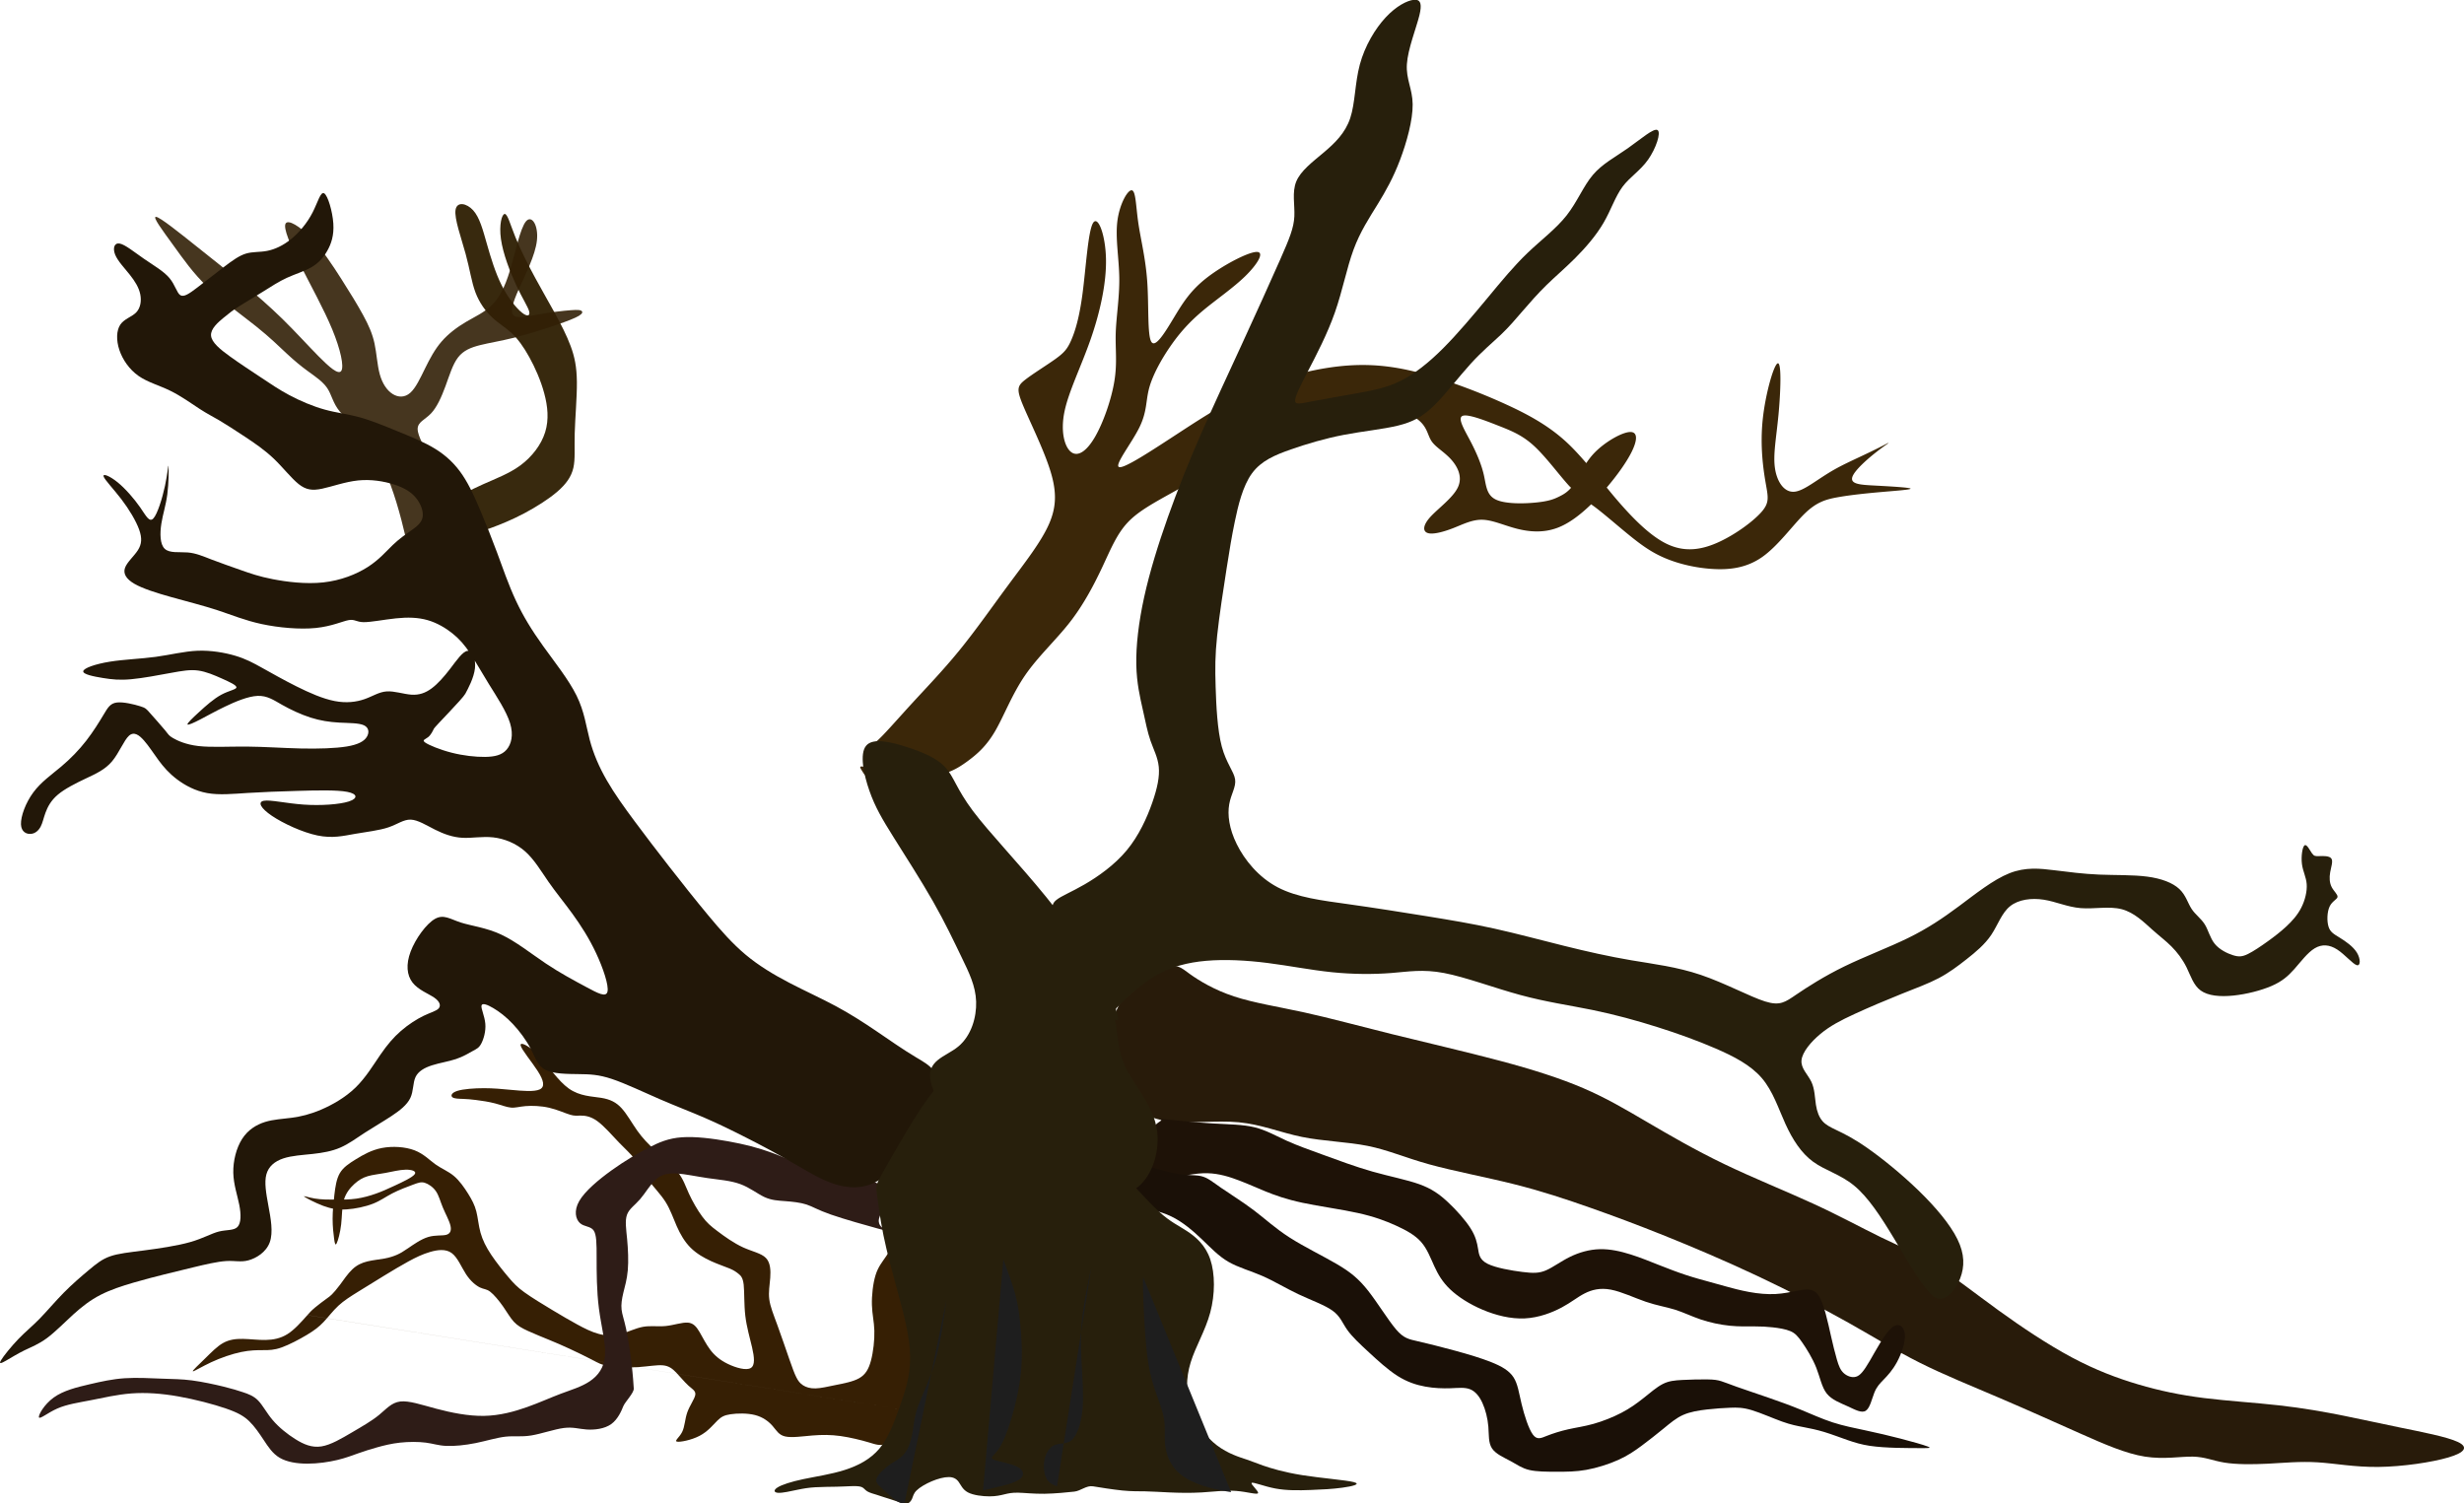 <?xml version="1.0" encoding="UTF-8" standalone="no"?>
<!-- Created with Inkscape (http://www.inkscape.org/) -->

<svg
   xmlns:dc="http://purl.org/dc/elements/1.1/"
   xmlns:cc="http://creativecommons.org/ns#"
   xmlns:rdf="http://www.w3.org/1999/02/22-rdf-syntax-ns#"
   xmlns:svg="http://www.w3.org/2000/svg"
   xmlns="http://www.w3.org/2000/svg"
   xmlns:sodipodi="http://sodipodi.sourceforge.net/DTD/sodipodi-0.dtd"
   xmlns:inkscape="http://www.inkscape.org/namespaces/inkscape"
   width="101.192mm"
   height="61.741mm"
   viewBox="0 0 101.192 61.741"
   version="1.1"
   id="svg8"
   sodipodi:docname="logo.svg"
   inkscape:version="0.92.3 (2405546, 2018-03-11)"
   inkscape:export-filename="/home/faati/Desktop/300x300.png"
   inkscape:export-xdpi="76.199997"
   inkscape:export-ydpi="76.199997">
  <defs
     id="defs2">
    <inkscape:path-effect
       effect="bspline"
       id="path-effect113"
       is_visible="true"
       weight="33.333"
       steps="2"
       helper_size="0"
       apply_no_weight="true"
       apply_with_weight="true"
       only_selected="false" />
    <inkscape:path-effect
       effect="bspline"
       id="path-effect109"
       is_visible="true"
       weight="33.333"
       steps="2"
       helper_size="0"
       apply_no_weight="true"
       apply_with_weight="true"
       only_selected="false" />
    <inkscape:path-effect
       effect="bspline"
       id="path-effect105"
       is_visible="true"
       weight="33.333"
       steps="2"
       helper_size="0"
       apply_no_weight="true"
       apply_with_weight="true"
       only_selected="false" />
    <inkscape:path-effect
       effect="bspline"
       id="path-effect101"
       is_visible="true"
       weight="33.333"
       steps="2"
       helper_size="0"
       apply_no_weight="true"
       apply_with_weight="true"
       only_selected="false" />
    <inkscape:path-effect
       effect="bspline"
       id="path-effect97"
       is_visible="true"
       weight="33.333"
       steps="2"
       helper_size="0"
       apply_no_weight="true"
       apply_with_weight="true"
       only_selected="false" />
    <inkscape:path-effect
       effect="bspline"
       id="path-effect89"
       is_visible="true"
       weight="33.333"
       steps="2"
       helper_size="0"
       apply_no_weight="true"
       apply_with_weight="true"
       only_selected="false" />
    <inkscape:path-effect
       effect="bspline"
       id="path-effect85"
       is_visible="true"
       weight="33.333"
       steps="2"
       helper_size="0"
       apply_no_weight="true"
       apply_with_weight="true"
       only_selected="false" />
    <inkscape:path-effect
       effect="bspline"
       id="path-effect81"
       is_visible="true"
       weight="33.333"
       steps="2"
       helper_size="0"
       apply_no_weight="true"
       apply_with_weight="true"
       only_selected="false" />
    <inkscape:path-effect
       effect="bspline"
       id="path-effect77"
       is_visible="true"
       weight="33.333"
       steps="2"
       helper_size="0"
       apply_no_weight="true"
       apply_with_weight="true"
       only_selected="false" />
    <inkscape:path-effect
       effect="bspline"
       id="path-effect73"
       is_visible="true"
       weight="33.333"
       steps="2"
       helper_size="0"
       apply_no_weight="true"
       apply_with_weight="true"
       only_selected="false" />
    <inkscape:path-effect
       effect="bspline"
       id="path-effect57"
       is_visible="true"
       weight="33.333"
       steps="2"
       helper_size="0"
       apply_no_weight="true"
       apply_with_weight="true"
       only_selected="false" />
    <inkscape:path-effect
       effect="bspline"
       id="path-effect53"
       is_visible="true"
       weight="33.333"
       steps="2"
       helper_size="0"
       apply_no_weight="true"
       apply_with_weight="true"
       only_selected="false" />
    <inkscape:path-effect
       effect="bspline"
       id="path-effect49"
       is_visible="true"
       weight="33.333"
       steps="2"
       helper_size="0"
       apply_no_weight="true"
       apply_with_weight="true"
       only_selected="false" />
    <inkscape:path-effect
       effect="bspline"
       id="path-effect45"
       is_visible="true"
       weight="33.333"
       steps="2"
       helper_size="0"
       apply_no_weight="true"
       apply_with_weight="true"
       only_selected="false" />
    <inkscape:path-effect
       effect="bspline"
       id="path-effect41"
       is_visible="true"
       weight="33.333"
       steps="2"
       helper_size="0"
       apply_no_weight="true"
       apply_with_weight="true"
       only_selected="false" />
    <inkscape:path-effect
       effect="bspline"
       id="path-effect37"
       is_visible="true"
       weight="33.333"
       steps="2"
       helper_size="0"
       apply_no_weight="true"
       apply_with_weight="true"
       only_selected="false" />
    <inkscape:path-effect
       effect="bspline"
       id="path-effect33"
       is_visible="true"
       weight="33.333"
       steps="2"
       helper_size="0"
       apply_no_weight="true"
       apply_with_weight="true"
       only_selected="false" />
  </defs>
  <sodipodi:namedview
     id="base"
     pagecolor="#ffffff"
     bordercolor="#666666"
     borderopacity="1.0"
     inkscape:pageopacity="0.0"
     inkscape:pageshadow="2"
     inkscape:zoom="1.979899"
     inkscape:cx="139.81935"
     inkscape:cy="141.93455"
     inkscape:document-units="mm"
     inkscape:current-layer="layer1"
     showgrid="false"
     fit-margin-top="0"
     fit-margin-left="0"
     fit-margin-right="0"
     fit-margin-bottom="0"
     showguides="false"
     inkscape:window-width="1920"
     inkscape:window-height="1024"
     inkscape:window-x="0"
     inkscape:window-y="0"
     inkscape:window-maximized="1" />
  <g
     inkscape:label="Layer 1"
     inkscape:groupmode="layer"
     id="layer1"
     transform="translate(-7.112,7.67)">
    <path
       style="fill:#281b0a;fill-opacity:1;stroke:none;stroke-width:0.265px;stroke-linecap:butt;stroke-linejoin:miter;stroke-opacity:1"
       d="m 55.98,32.334 c 0.379,0.273 1.002,0.652 1.815,0.919 0.813,0.267 1.815,0.423 2.884,0.657 1.069,0.234 2.205,0.546 3.597,0.891 1.392,0.345 3.04,0.724 4.421,1.091 1.381,0.367 2.495,0.724 3.43,1.125 0.935,0.401 1.693,0.846 2.606,1.381 0.913,0.535 1.982,1.158 3.185,1.737 1.203,0.579 2.539,1.114 3.653,1.626 1.114,0.512 2.005,1.002 2.784,1.381 0.78,0.379 1.448,0.646 2.216,1.125 0.768,0.479 1.637,1.169 2.606,1.871 0.969,0.702 2.038,1.414 3.018,1.938 0.98,0.523 1.871,0.858 2.74,1.114 0.869,0.256 1.715,0.434 2.695,0.557 0.98,0.122 2.094,0.189 3.085,0.301 0.991,0.111 1.86,0.267 2.639,0.423 0.779,0.156 1.47,0.312 2.339,0.49 0.868,0.178 1.916,0.379 2.361,0.59 0.445,0.211 0.29,0.434 -0.391,0.635 -0.68,0.201 -1.881,0.379 -2.872,0.39 -0.991,0.011 -1.771,-0.145 -2.495,-0.189 -0.724,-0.045 -1.392,0.022 -2.049,0.056 -0.657,0.033 -1.303,0.033 -1.782,-0.045 -0.479,-0.078 -0.791,-0.234 -1.292,-0.245 -0.501,-0.011 -1.191,0.122 -1.971,-1.06e-4 -0.78,-0.123 -1.648,-0.501 -2.65,-0.946 -1.002,-0.445 -2.138,-0.958 -3.285,-1.448 -1.147,-0.49 -2.305,-0.958 -3.307,-1.459 -1.002,-0.501 -1.849,-1.036 -2.94,-1.648 -1.091,-0.613 -2.428,-1.303 -3.753,-1.927 -1.325,-0.624 -2.639,-1.18 -3.775,-1.637 -1.136,-0.457 -2.094,-0.813 -3.074,-1.158 -0.98,-0.345 -1.982,-0.679 -3.14,-0.969 -1.158,-0.29 -2.472,-0.535 -3.474,-0.813 -1.002,-0.278 -1.693,-0.59 -2.528,-0.757 -0.835,-0.167 -1.815,-0.189 -2.695,-0.368 -0.88,-0.178 -1.659,-0.512 -2.595,-0.601 -0.935,-0.089 -2.027,0.067 -2.895,-0.045 -0.869,-0.111 -1.515,-0.49 -1.925,-1.354 -0.411,-0.864 -0.592,-2.258 -0.191,-3.221 0.401,-0.963 1.381,-1.518 1.938,-1.712 0.557,-0.194 0.69,-0.027 1.069,0.246 z"
       id="path35"
       inkscape:connector-curvature="0"
       inkscape:path-effect="#path-effect37"
       inkscape:original-d="m 55.734864,32.227744 c 0.623893,0.378368 1.247521,0.757 1.870885,1.135896 1.002405,0.155623 2.004787,0.31155 3.006783,0.46772 1.135911,0.311483 2.272056,0.623366 3.407687,0.935445 1.648167,0.378307 3.296587,0.756999 4.944486,1.135893 1.113756,0.356055 2.227511,0.712454 3.340867,1.069078 0.757418,0.445122 1.514793,0.890636 2.271792,1.33635 1.069229,0.623297 2.138421,1.246992 3.207234,1.870887 1.336511,0.534234 2.672961,1.068814 4.009044,1.603616 0.891071,0.48968 1.782061,0.979723 2.672696,1.469983 0.668369,0.266977 1.336612,0.534273 2.00452,0.801809 0.868712,0.690038 1.737517,1.380627 2.605879,2.071338 1.0693,0.712428 2.138421,1.425173 3.207234,2.138156 0.891112,0.333804 1.782062,0.667909 2.672694,1.00226 0.846481,0.177888 1.692973,0.356095 2.539061,0.534541 1.113626,0.06654 2.227511,0.133368 3.340874,0.200451 0.86869,0.155609 1.73751,0.311549 2.60587,0.467722 0.69055,0.155604 1.38116,0.31155 2.07134,0.467723 1.04678,0.20013 2.09388,0.400637 3.14042,0.601355 -0.15561,0.222417 -0.31155,0.445185 -0.46772,0.668174 -1.20408,0.178157 -2.40516,0.356094 -3.60814,0.53454 -0.77947,-0.156213 -1.55881,-0.312081 -2.33861,-0.467723 -0.66808,0.06657 -1.33608,0.133369 -2.00452,0.200451 -0.645917,-2.64e-4 -1.29154,-2.64e-4 -1.937705,0 -0.311677,-0.156233 -0.623364,-0.312078 -0.935442,-0.467719 -0.690417,0.133413 -1.380631,0.267004 -2.071341,0.400902 -0.868744,-0.379064 -1.736987,-0.757526 -2.605876,-1.135894 -1.135796,-0.512606 -2.271527,-1.0248 -3.407688,-1.5368 -1.158026,-0.468038 -2.31607,-0.935707 -3.474503,-1.403165 -0.846188,-0.534866 -1.692442,-1.069343 -2.539061,-1.603618 -1.336193,-0.690767 -2.672432,-1.381157 -4.009043,-2.071339 -1.31391,-0.557117 -2.627887,-1.113888 -3.942225,-1.670433 -0.957546,-0.356661 -1.915168,-0.712984 -2.873148,-1.069078 -1.002149,-0.334405 -2.004256,-0.668438 -3.006783,-1.002263 -1.314019,-0.245298 -2.627884,-0.490257 -3.942226,-0.734989 -0.69029,-0.312129 -1.380627,-0.623895 -2.071338,-0.935445 -0.979895,-0.02254 -1.95971,-0.04481 -2.939965,-0.06682 -0.779476,-0.334438 -1.558806,-0.668438 -2.338607,-1.00226 -1.091266,0.155668 -2.182437,0.31155 -3.274052,0.467723 -0.645811,-0.379 -1.291537,-0.757529 -1.937705,-1.135896 -0.174981,-1.349678 -0.356004,-2.743576 -0.534403,-4.114965 0.980207,-0.555177 1.960151,-1.11009 2.939831,-1.664738 0.133899,0.166779 0.267534,0.333823 0.400904,0.501132 z"
       sodipodi:nodetypes="ccccccccccccccccccccccccccccccccccccccccccc"
       inkscape:export-xdpi="13.164579"
       inkscape:export-ydpi="13.164579" />
    <path
       style="fill:#1e1207;fill-opacity:1;stroke:none;stroke-width:0.265px;stroke-linecap:butt;stroke-linejoin:miter;stroke-opacity:1"
       d="m 55.117,38.314 c 0.384,0.039 1.153,0.117 1.815,0.156 0.663,0.039 1.22,0.039 1.698,0.156 0.479,0.117 0.88,0.351 1.32,0.551 0.44,0.2 0.919,0.368 1.514,0.585 0.596,0.217 1.309,0.484 2.016,0.685 0.707,0.2 1.409,0.334 1.921,0.518 0.512,0.184 0.835,0.418 1.18,0.741 0.345,0.323 0.713,0.735 0.924,1.069 0.212,0.334 0.267,0.59 0.306,0.83 0.039,0.239 0.061,0.462 0.396,0.629 0.335,0.167 0.98,0.278 1.425,0.334 0.445,0.056 0.691,0.056 0.974,-0.067 0.284,-0.122 0.607,-0.368 0.98,-0.551 0.373,-0.184 0.796,-0.306 1.225,-0.317 0.429,-0.011 0.863,0.089 1.27,0.217 0.406,0.128 0.785,0.284 1.164,0.434 0.379,0.15 0.757,0.295 1.114,0.412 0.356,0.117 0.691,0.206 0.935,0.273 0.245,0.067 0.401,0.111 0.662,0.184 0.261,0.072 0.629,0.173 0.997,0.239 0.367,0.067 0.735,0.1 1.069,0.083 0.334,-0.017 0.635,-0.084 0.919,-0.139 0.284,-0.056 0.551,-0.1 0.746,0.072 0.195,0.172 0.317,0.563 0.406,0.891 0.089,0.329 0.145,0.596 0.217,0.913 0.072,0.318 0.161,0.685 0.239,0.952 0.078,0.267 0.145,0.434 0.279,0.557 0.134,0.123 0.334,0.201 0.507,0.15 0.173,-0.05 0.317,-0.229 0.568,-0.657 0.25,-0.428 0.607,-1.109 0.897,-1.353 0.289,-0.245 0.512,-0.055 0.54,0.273 0.028,0.328 -0.139,0.796 -0.323,1.136 -0.184,0.34 -0.384,0.551 -0.546,0.718 -0.162,0.167 -0.284,0.289 -0.384,0.54 -0.1,0.251 -0.178,0.629 -0.351,0.74 -0.173,0.111 -0.44,-0.044 -0.746,-0.184 -0.306,-0.139 -0.651,-0.262 -0.858,-0.524 -0.206,-0.262 -0.273,-0.663 -0.429,-1.058 -0.156,-0.395 -0.401,-0.785 -0.579,-1.041 -0.178,-0.256 -0.29,-0.379 -0.484,-0.462 -0.195,-0.083 -0.473,-0.128 -0.724,-0.156 -0.251,-0.028 -0.473,-0.039 -0.757,-0.039 -0.284,-5e-6 -0.629,0.011 -1.013,-0.028 -0.384,-0.039 -0.807,-0.128 -1.186,-0.256 -0.379,-0.128 -0.713,-0.295 -1.069,-0.406 -0.356,-0.111 -0.735,-0.167 -1.192,-0.323 -0.457,-0.156 -0.991,-0.412 -1.431,-0.496 -0.44,-0.084 -0.785,0.005 -1.08,0.156 -0.295,0.15 -0.54,0.362 -0.936,0.574 -0.396,0.212 -0.941,0.423 -1.52,0.451 C 69.154,46.504 68.542,46.349 68.001,46.12 67.461,45.892 66.994,45.591 66.671,45.285 66.348,44.979 66.169,44.667 66.014,44.327 65.858,43.988 65.724,43.62 65.474,43.336 65.223,43.052 64.856,42.852 64.438,42.662 64.02,42.473 63.553,42.295 62.868,42.145 62.183,41.994 61.281,41.872 60.602,41.727 c -0.679,-0.145 -1.136,-0.312 -1.52,-0.468 -0.384,-0.156 -0.696,-0.301 -1.075,-0.445 -0.379,-0.145 -0.824,-0.29 -1.308,-0.301 -0.484,-0.011 -1.008,0.111 -1.459,0.217 -0.451,0.106 -0.83,0.195 -0.98,-0.162 -0.15,-0.357 -0.073,-1.158 0.072,-1.603 0.145,-0.445 0.357,-0.534 0.434,-0.59 0.078,-0.056 0.022,-0.078 -0.006,-0.089 -0.028,-0.011 -0.028,-0.011 0.356,0.028 z"
       id="path39"
       inkscape:connector-curvature="0"
       inkscape:path-effect="#path-effect41"
       inkscape:original-d="m 54.732601,38.274717 c 0.768665,0.07769 1.537065,0.155641 2.305201,0.23386 0.556905,-2.65e-4 1.113888,-2.65e-4 1.670434,0 0.400978,0.233487 0.802073,0.467458 1.202713,0.701582 0.479026,0.166746 0.95798,0.333822 1.436574,0.501132 0.712756,0.266919 1.425702,0.534273 2.138156,0.801809 0.701704,0.133342 1.403429,0.267004 2.104747,0.400902 0.32312,0.233529 0.646166,0.467458 0.968852,0.701585 0.367707,0.411713 0.735255,0.823814 1.102487,1.23612 0.05595,0.255879 0.111627,0.512003 0.167044,0.7684 0.02254,0.222631 0.04481,0.445186 0.06682,0.668174 0.646848,0.111215 1.292066,0.222459 1.937703,0.334086 0.245181,-2.64e-4 0.490259,-2.64e-4 0.734991,0 0.322868,-0.244996 0.646165,-0.490257 0.968854,-0.734991 0.423053,-0.12265 0.846616,-0.245261 1.269529,-0.367496 0.434255,0.09989 0.868891,0.200189 1.302938,0.300678 0.37873,0.155575 0.757528,0.311552 1.135896,0.467723 0.378764,0.144454 0.757528,0.289277 1.135896,0.434313 0.334227,0.08879 0.668438,0.177914 1.00226,0.267269 0.156088,0.04426 0.312078,0.08883 0.467722,0.133636 0.367348,0.09985 0.735256,0.200186 1.102487,0.300678 0.367581,0.03313 0.735256,0.06655 1.102487,0.100226 0.300747,-0.06704 0.60162,-0.1339 0.902034,-0.200453 0.26726,-0.04476 0.534804,-0.08936 0.801809,-0.133633 0.122626,0.389064 0.245261,0.779269 0.367495,1.169302 0.05597,0.267118 0.111628,0.534276 0.167045,0.801809 0.08942,0.367506 0.178443,0.734727 0.267269,1.102487 0.06712,0.166865 0.133898,0.333822 0.200451,0.501132 0.200882,0.07775 0.401169,0.155641 0.601358,0.233859 0.144934,-0.178318 0.289806,-0.356623 0.434311,-0.53454 0.356047,-0.678471 0.712983,-1.358884 1.069078,-2.037929 0.222888,0.188963 0.445715,0.378367 0.668176,0.567949 -0.166761,0.467408 -0.333825,0.935178 -0.501131,1.403165 -0.200324,0.211465 -0.40064,0.42291 -0.601356,0.634764 -0.122391,0.122391 -0.244734,0.244732 -0.367495,0.367496 -0.07786,0.379185 -0.155644,0.756999 -0.233863,1.135896 -0.267221,-0.1563 -0.534273,-0.312079 -0.801807,-0.467723 -0.345066,-0.122801 -0.690184,-0.24526 -1.035671,-0.367495 -0.06658,-0.401344 -0.133369,-0.802074 -0.200451,-1.202714 -0.244602,-0.389824 -0.489731,-0.779798 -0.734992,-1.169302 -0.111077,-0.122743 -0.222459,-0.245264 -0.334086,-0.367496 -0.278112,-0.0448 -0.556546,-0.08935 -0.835218,-0.133636 -0.222634,-0.0114 -0.445183,-0.02254 -0.668174,-0.03341 -0.345347,0.01087 -0.690181,0.02201 -1.035669,0.03341 -0.423246,-0.08942 -0.84609,-0.178445 -1.269529,-0.267268 -0.333981,-0.167389 -0.667912,-0.334352 -1.002263,-0.501132 -0.378486,-0.05596 -0.756999,-0.111628 -1.135893,-0.167042 -0.534588,-0.256548 -1.068814,-0.512532 -1.603619,-0.7684 -0.345029,0.08884 -0.690181,0.177914 -1.035669,0.267269 -0.244954,0.211516 -0.48973,0.422912 -0.734991,0.634764 -0.546039,0.211569 -1.091086,0.422913 -1.637025,0.634765 -0.612587,-0.156263 -1.224722,-0.312079 -1.837478,-0.46772 -0.467598,-0.301035 -0.93518,-0.601623 -1.403165,-0.902036 -0.177943,-0.312124 -0.356095,-0.623893 -0.53454,-0.935442 -0.133334,-0.36766 -0.267004,-0.735256 -0.400905,-1.102487 -0.367083,-0.200637 -0.734726,-0.40117 -1.102487,-0.601356 -0.467574,-0.178491 -0.935177,-0.356624 -1.403164,-0.53454 -0.902047,-0.122801 -1.803805,-0.245261 -2.706103,-0.367496 -0.456436,-0.167349 -0.912908,-0.334351 -1.369756,-0.501129 -0.311653,-0.145084 -0.623366,-0.289808 -0.935445,-0.434313 -0.445352,-0.14509 -0.890632,-0.289806 -1.336347,-0.434314 -0.523327,0.122277 -1.046541,0.244732 -1.570209,0.367496 -0.37859,0.08888 -0.757,0.177914 -1.135896,0.267269 0.07828,-0.802728 0.156173,-1.603881 0.233862,-2.405425 0.211775,-0.08932 0.423442,-0.178446 0.634765,-0.267269 -0.05533,-0.02252 -0.111099,-0.04481 -0.167045,-0.06682 z"
       inkscape:export-xdpi="13.164579"
       inkscape:export-ydpi="13.164579" />
    <path
       style="fill:#1a1007;fill-opacity:1;stroke:none;stroke-width:0.265px;stroke-linecap:butt;stroke-linejoin:miter;stroke-opacity:1"
       d="m 53.959,41.927 c 0.262,0.045 0.785,0.134 1.258,0.362 0.473,0.228 0.896,0.596 1.264,0.947 0.367,0.351 0.679,0.685 1.086,0.919 0.407,0.234 0.908,0.368 1.392,0.579 0.484,0.212 0.952,0.501 1.47,0.746 0.518,0.245 1.086,0.445 1.409,0.679 0.323,0.234 0.401,0.501 0.601,0.785 0.201,0.284 0.523,0.585 0.891,0.924 0.367,0.34 0.78,0.718 1.175,0.969 0.395,0.251 0.774,0.373 1.142,0.44 0.367,0.067 0.724,0.078 1.036,0.067 0.312,-0.011 0.579,-0.045 0.796,0.039 0.217,0.083 0.384,0.284 0.512,0.562 0.128,0.278 0.217,0.635 0.245,0.974 0.028,0.34 -0.005,0.662 0.151,0.897 0.156,0.234 0.501,0.379 0.768,0.523 0.267,0.145 0.457,0.29 0.763,0.362 0.306,0.072 0.73,0.072 1.13,0.072 0.401,0 0.78,0 1.214,-0.078 0.434,-0.078 0.925,-0.234 1.309,-0.407 0.384,-0.173 0.663,-0.362 0.963,-0.585 0.3,-0.223 0.624,-0.479 0.902,-0.707 0.278,-0.228 0.512,-0.429 0.802,-0.557 0.289,-0.128 0.635,-0.184 0.974,-0.223 0.34,-0.039 0.674,-0.061 0.958,-0.072 0.284,-0.011 0.518,-0.011 0.885,0.1 0.367,0.111 0.869,0.334 1.242,0.468 0.373,0.134 0.618,0.178 0.88,0.228 0.262,0.05 0.54,0.106 0.852,0.2 0.312,0.095 0.657,0.228 0.963,0.334 0.306,0.106 0.574,0.184 0.902,0.234 0.328,0.05 0.718,0.072 1.114,0.084 0.395,0.011 0.796,0.011 1.058,0.011 0.262,0 0.384,0 0.212,-0.067 -0.172,-0.067 -0.641,-0.201 -1.114,-0.323 -0.473,-0.123 -0.952,-0.234 -1.42,-0.334 -0.468,-0.1 -0.924,-0.189 -1.37,-0.334 -0.446,-0.145 -0.88,-0.345 -1.314,-0.523 -0.434,-0.178 -0.869,-0.334 -1.336,-0.496 -0.468,-0.162 -0.969,-0.328 -1.297,-0.445 -0.329,-0.117 -0.484,-0.184 -0.629,-0.228 -0.145,-0.045 -0.278,-0.067 -0.557,-0.072 -0.279,-0.006 -0.701,0.005 -1.03,0.022 -0.329,0.017 -0.562,0.039 -0.813,0.167 -0.251,0.128 -0.518,0.362 -0.791,0.579 -0.273,0.217 -0.551,0.418 -0.902,0.601 -0.351,0.184 -0.774,0.351 -1.152,0.457 -0.379,0.106 -0.713,0.15 -1.036,0.223 -0.323,0.072 -0.635,0.173 -0.874,0.267 -0.24,0.095 -0.406,0.184 -0.579,-0.051 -0.173,-0.234 -0.351,-0.79 -0.462,-1.252 -0.111,-0.462 -0.156,-0.83 -0.334,-1.102 -0.178,-0.273 -0.49,-0.451 -0.908,-0.618 -0.418,-0.167 -0.941,-0.323 -1.492,-0.473 -0.551,-0.15 -1.13,-0.295 -1.52,-0.384 -0.39,-0.089 -0.59,-0.122 -0.908,-0.496 -0.318,-0.374 -0.752,-1.085 -1.141,-1.581 -0.39,-0.495 -0.735,-0.774 -1.297,-1.102 -0.562,-0.329 -1.342,-0.707 -1.932,-1.086 -0.59,-0.379 -0.991,-0.757 -1.453,-1.108 -0.462,-0.351 -0.986,-0.674 -1.347,-0.924 -0.362,-0.251 -0.562,-0.429 -0.841,-0.49 -0.278,-0.061 -0.635,-0.006 -1.275,-0.156 -0.641,-0.15 -1.563,-0.506 -1.842,-0.266 -0.279,0.24 0.088,1.074 0.261,1.452 0.173,0.379 0.15,0.301 0.139,0.262 -0.011,-0.039 -0.011,-0.039 0.251,0.006 z"
       id="path43"
       inkscape:connector-curvature="0"
       inkscape:path-effect="#path-effect45"
       inkscape:original-d="m 53.696932,41.882856 c 0.523669,0.08883 1.04707,0.177914 1.570209,0.267269 0.42327,0.36708 0.846619,0.734726 1.269529,1.102487 0.312066,0.333806 0.623896,0.667908 0.935445,1.00226 0.50141,0.133374 1.002525,0.267004 1.503392,0.400904 0.467815,0.289174 0.935707,0.578819 1.403165,0.868627 0.568124,0.200155 1.13616,0.40064 1.703842,0.601356 0.0782,0.266933 0.156173,0.534273 0.23386,0.801809 0.323424,0.300607 0.646168,0.601091 0.968854,0.902034 0.412292,0.378356 0.824344,0.756999 1.23612,1.135895 0.378886,0.12223 0.757529,0.244732 1.135896,0.367496 0.356471,0.01087 0.712983,0.02201 1.069078,0.03341 0.267343,-0.03365 0.534805,-0.06708 0.801809,-0.100227 0.167124,0.19997 0.334352,0.40064 0.501129,0.601359 0.08937,0.356139 0.178446,0.712454 0.267272,1.069078 -0.03316,0.322855 -0.06655,0.645636 -0.100227,0.968851 0.345797,0.144634 0.690711,0.289277 1.035669,0.434313 0.189508,0.144452 0.378897,0.289277 0.567947,0.434311 0.423354,-2.64e-4 0.846619,-2.64e-4 1.269531,0 0.378659,-2.64e-4 0.757529,-2.64e-4 1.135896,0 0.489916,-0.156062 0.980252,-0.312078 1.469983,-0.46772 0.27849,-0.18946 0.557075,-0.378896 0.835215,-0.567949 0.322863,-0.256117 0.646166,-0.51253 0.968854,-0.7684 0.233913,-0.200536 0.467985,-0.401167 0.701583,-0.601356 0.345069,-0.05588 0.69071,-0.111627 1.035669,-0.167042 0.33406,-0.02252 0.668438,-0.04481 1.00226,-0.06682 0.233929,-2.64e-4 0.467987,-2.64e-4 0.701582,0 0.500827,0.222208 1.002525,0.445186 1.503392,0.668174 0.2452,0.04427 0.490257,0.08883 0.734991,0.133636 0.278432,0.05537 0.557075,0.111095 0.835216,0.167042 0.345236,0.133273 0.690713,0.267004 1.035671,0.400904 0.267425,0.07766 0.534803,0.155644 0.801807,0.23386 0.389782,0.02199 0.779801,0.04428 1.169305,0.06682 0.400912,-2.65e-4 0.802074,-2.65e-4 1.202714,0 0.122682,-2.65e-4 0.24526,-2.65e-4 0.367495,0 -0.466447,-0.133609 -0.93518,-0.267533 -1.403164,-0.400905 -0.478775,-0.111667 -0.957453,-0.222988 -1.436574,-0.334086 -0.456507,-0.08939 -0.912908,-0.178443 -1.369759,-0.267269 -0.434242,-0.200808 -0.86836,-0.401169 -1.302938,-0.601356 -0.434165,-0.156215 -0.868362,-0.312081 -1.302938,-0.467722 -0.501038,-0.167365 -1.001998,-0.334352 -1.503391,-0.501132 -0.155692,-0.0671 -0.31155,-0.133897 -0.467723,-0.200451 -0.133479,-0.02257 -0.267004,-0.04481 -0.400904,-0.06682 -0.42359,0.0109 -0.846087,0.02201 -1.269529,0.03341 -0.233746,0.02201 -0.467458,0.04428 -0.701583,0.06682 -0.267335,0.233884 -0.534275,0.467456 -0.801809,0.701583 -0.278434,0.200398 -0.556546,0.40064 -0.835218,0.601355 -0.423368,0.16696 -0.846087,0.333822 -1.269529,0.501132 -0.334074,0.04431 -0.667909,0.08882 -1.00226,0.133633 -0.311825,0.100049 -0.623366,0.200189 -0.935445,0.30068 -0.166947,0.08891 -0.333822,0.177914 -0.501129,0.267269 -0.178252,-0.558131 -0.356095,-1.113888 -0.53454,-1.670436 -0.04427,-0.367652 -0.08883,-0.735256 -0.133633,-1.102485 -0.311357,-0.178334 -0.623367,-0.356626 -0.935445,-0.53454 -0.523283,-0.156215 -1.046541,-0.312079 -1.570207,-0.467722 -0.579009,-0.145082 -1.157904,-0.289806 -1.737254,-0.434311 -0.20025,-0.03368 -0.400638,-0.06708 -0.601356,-0.100227 -0.434512,-0.713748 -0.868362,-1.425702 -1.302938,-2.138156 -0.344924,-0.278641 -0.690181,-0.557078 -1.035669,-0.835218 -0.779343,-0.378931 -1.558808,-0.757529 -2.33861,-1.135896 -0.400695,-0.37895 -0.801544,-0.757529 -1.202713,-1.135896 -0.523148,-0.32322 -1.046541,-0.646166 -1.570207,-0.968851 -0.200216,-0.17847 -0.40064,-0.356624 -0.601356,-0.534538 -0.356126,0.05542 -0.712454,0.111096 -1.069081,0.167042 -0.924816,-0.356922 -1.847289,-0.712575 -2.772919,-1.069078 0.368181,0.83591 0.735255,1.67017 1.102486,2.505652 -0.02201,-0.07828 -0.04428,-0.156171 -0.06682,-0.23386 z"
       sodipodi:nodetypes="cccccccccccccccccccccccccccccccccccccccccccccccccccccccccccccccccccc"
       inkscape:export-xdpi="13.164579"
       inkscape:export-ydpi="13.164579" />
    <path
       id="path51"
       style="fill:#361f04;fill-opacity:1;stroke:none;stroke-width:0.265px;stroke-linecap:butt;stroke-linejoin:miter;stroke-opacity:1"
       inkscape:path-effect="#path-effect53"
       inkscape:original-d="m 19.734531,46.342405 c -0.267002,0.300416 -0.534269,0.601096 -0.8018,0.902041 -0.300693,0.05547 -0.601092,0.111096 -0.902035,0.167042 -0.323011,-0.04486 -0.645636,-0.08936 -0.968852,-0.133633 -0.26719,0.03317 -0.534274,0.06655 -0.801808,0.100224 -0.233853,0.245002 -0.467457,0.489731 -0.701583,0.734992 -0.278448,0.256151 -0.556547,0.512003 -0.835217,0.7684 0.334682,-0.212061 0.668438,-0.423442 1.002261,-0.634765 0.456428,-0.156027 0.913435,-0.312078 1.369756,-0.467722 0.289605,-2.65e-4 0.579348,-2.65e-4 0.868626,0 0.200533,-2.65e-4 0.401169,-2.65e-4 0.601356,0 0.422883,-0.222695 0.846618,-0.445715 1.269531,-0.668174 0.189439,-0.144928 0.378896,-0.289806 0.567947,-0.434313 0.189286,-0.255998 0.378897,-0.51253 0.567948,-0.7684 0.267224,-0.167114 0.534804,-0.334352 0.801809,-0.501129 0.378458,-0.233855 0.757528,-0.467987 1.135895,-0.701583 0.334078,-0.200554 0.668439,-0.401169 1.002261,-0.601358 0.278411,-0.133773 0.557076,-0.267533 0.835217,-0.400902 0.33397,-0.04476 0.668439,-0.08936 1.002261,-0.133635 0.156034,0.400285 0.312079,0.801544 0.467721,1.202713 0.223068,0.177978 0.445714,0.356095 0.668174,0.534538 0.100476,-0.02254 0.200717,-0.04481 0.300678,-0.06682 0.211203,0.255082 0.423442,0.512003 0.634766,0.7684 0.122776,0.222483 0.245261,0.445186 0.367495,0.668174 0.178518,0.100002 0.356624,0.200189 0.534539,0.300678 0.334187,0.133305 0.668439,0.267007 1.002261,0.400904 0.23403,0.09992 0.467986,0.200189 0.701583,0.300678 0.367559,0.177819 0.735255,0.356095 1.102486,0.53454 0.144992,0.0888 0.289807,0.177914 0.434313,0.267269 0.478879,0.01087 0.957981,0.02201 1.436574,0.03341 0.334171,-0.06705 0.690711,-0.1339 1.035669,-0.200451 0.144908,0.110998 0.289807,0.222459 0.434313,0.334087 0.178398,0.222401 0.356624,0.445183 0.534539,0.668173 0.145057,0.06656 0.289808,0.133369 0.434313,0.200451 -0.200025,0.26679 -0.40064,0.534276 -0.601356,0.80181 2.65e-4,0.300746 2.65e-4,0.601091 0,0.902036 -0.222656,0.144631 -0.445185,0.289276 -0.668174,0.43431 0.468631,-0.08948 0.935708,-0.178442 1.403166,-0.267268 0.211714,-0.267362 0.423442,-0.534803 0.634764,-0.80181 0.12263,-0.06701 0.245261,-0.133897 0.367496,-0.200451 0.411245,-0.01138 0.824347,-0.02254 1.23612,-0.03341 0.233974,0.177798 0.467987,0.356095 0.701585,0.534538 0.08934,0.189021 0.178443,0.378368 0.267269,0.567949 0.445984,-0.06712 0.891162,-0.1339 1.336347,-0.200453 0.356386,-2.65e-4 0.712983,-2.65e-4 1.069078,0 0.445384,0.111016 0.891164,0.222462 1.336347,0.334089 0.156107,0.06652 0.312079,0.133369 0.467722,0.200451 0.356333,-0.233934 0.712984,-0.467987 1.069078,-0.701582 0.334066,-0.222798 0.623893,-0.445715 0.935443,-0.668174 m 1e-6,1.5e-5 c 0.1339,-0.724119 0.267536,-1.447974 0.400904,-2.171565 -0.03313,-0.490053 -0.06655,-0.980252 -0.100224,-1.469982 -0.01087,-0.579059 -0.02201,-1.158433 -0.03341,-1.737252 -0.289147,-0.601353 -0.578821,-1.202978 -0.868627,-1.804069 -0.244686,-0.07821 -0.48973,-0.156173 -0.734991,-0.233863 -0.189177,0.334047 -0.378368,0.667912 -0.567947,1.002263 -0.155789,0.178081 -0.311549,0.356095 -0.467722,0.534538 -0.0555,0.501655 -0.111099,1.001995 -0.167042,1.503391 0.07826,0.278302 0.15617,0.556546 0.23386,0.835218 -0.05545,0.490041 -0.111099,0.979723 -0.167045,1.469983 -0.133448,0.222591 -0.267004,0.445183 -0.400905,0.668174 -0.378894,0.06665 -0.756996,0.133368 -1.135893,0.200451 -0.278363,0.06661 -0.556548,0.133371 -0.835218,0.200453 -0.166965,-0.05601 -0.333822,-0.111628 -0.501132,-0.167045 -0.07776,-0.100586 -0.155641,-0.200715 -0.233859,-0.300677 -0.07766,-0.211775 -0.155644,-0.423442 -0.23386,-0.634765 -0.188921,-0.556688 -0.378368,-1.113888 -0.56795,-1.670436 -0.133331,-0.323122 -0.267004,-0.646165 -0.400904,-0.968851 0.05593,-0.278556 0.111627,-0.557075 0.167044,-0.835218 -0.01085,-0.322861 -0.02201,-0.646166 -0.03341,-0.968852 -0.366941,-0.06703 -0.734727,-0.1339 -1.102487,-0.200451 -0.389726,-0.278831 -0.779272,-0.557077 -1.169305,-0.835218 -0.166799,-0.145055 -0.333822,-0.289806 -0.501129,-0.434313 -0.211349,-0.367806 -0.422913,-0.735256 -0.634766,-1.102487 -0.07767,-0.267473 -0.155643,-0.534803 -0.233861,-0.80181 C 34.724413,40.184024 34.345536,39.872009 33.96664,39.560459 33.733026,39.31518 33.499183,39.0702 33.265057,38.825468 33.064875,38.457718 32.864418,38.090212 32.663701,37.722981 32.41903,37.600249 32.173971,37.47772 31.92871,37.355485 c -0.501083,-2.64e-4 -1.001996,-2.64e-4 -1.503391,0 -0.400852,-0.635365 -0.801545,-1.269793 -1.202713,-1.904293 -0.378326,-0.178427 -0.756999,-0.356624 -1.135896,-0.534541 0.434709,0.512157 0.868891,1.024269 1.302939,1.536801 0.05595,0.255878 0.111627,0.512 0.167044,0.7684 -0.501253,-0.04484 -1.001997,-0.08935 -1.503391,-0.133636 -0.333982,-0.03369 -0.66791,-0.06708 -1.002261,-0.100226 -0.456643,0.03317 -0.912907,0.06655 -1.369757,0.100226 -0.03316,0.122309 -0.06655,0.244732 -0.100226,0.367496 0.190065,-2.65e-4 0.378897,-2.65e-4 0.567948,0 0.144833,0.01085 0.289807,0.02201 0.434313,0.03341 0.300439,0.0442 0.601621,0.08883 0.902035,0.133633 0.211697,0.08876 0.423441,0.177916 0.634765,0.267272 0.156076,-0.05591 0.312079,-0.111628 0.467722,-0.167045 0.367009,0.01085 0.735255,0.02201 1.102486,0.03341 0.311862,0.144407 0.623894,0.289277 0.935444,0.434313 0.08932,-0.02252 0.178444,-0.04481 0.267269,-0.06682 0.233309,0.02193 0.467987,0.04428 0.701583,0.06682 0.334012,0.389107 0.668438,0.779272 1.00226,1.169305 0.211865,0.177925 0.423442,0.356095 0.634766,0.534538 0.145018,0.300379 0.289806,0.601091 0.434313,0.902036 0.289913,0.289383 0.579348,0.578818 0.868625,0.868624 0.111627,0.344959 0.22299,0.690182 0.334087,1.035669 0.178529,0.311698 0.356624,0.623367 0.534539,0.935445 0.312166,0.177964 0.623895,0.356095 0.935445,0.534538 0.278593,0.0888 0.557074,0.177917 0.835215,0.267269 0.0893,0.06651 0.178446,0.133371 0.267272,0.200454 0.08931,0.07765 0.178443,0.155641 0.267268,0.233859 -0.02201,0.511895 -0.04428,1.024269 -0.06682,1.536801 0.133971,0.434282 0.267533,0.868363 0.400904,1.302938 0.04483,0.345093 0.08935,0.690181 0.133636,1.035669 -0.423191,-0.122843 -0.84609,-0.245261 -1.269532,-0.367496 -0.222551,-0.189656 -0.445185,-0.378893 -0.668173,-0.567946 -0.133385,-0.278699 -0.267004,-0.557075 -0.400905,-0.835218 -0.122184,-0.15611 -0.244731,-0.312079 -0.367495,-0.46772 -0.344881,0.122206 -0.690182,0.244731 -1.03567,0.367495 -0.300691,-0.056 -0.601091,-0.111627 -0.902034,-0.167044 -0.32291,0.166894 -0.645637,0.333822 -0.968852,0.501131 -0.289562,-0.0114 -0.57882,-0.02254 -0.868626,-0.03341 -0.289532,-0.145163 -0.578819,-0.289806 -0.868626,-0.434313 -0.322804,-0.189651 -0.645637,-0.378897 -0.968852,-0.567947 -0.456436,-0.278741 -0.912907,-0.557077 -1.369756,-0.835218 -0.144531,-0.156197 -0.289278,-0.312079 -0.434313,-0.467723 -0.278124,-0.345463 -0.556547,-0.69071 -0.835218,-1.035669 -0.144493,-0.289779 -0.289277,-0.579347 -0.434313,-0.868624 -0.022,-0.311965 -0.04428,-0.623895 -0.06682,-0.935445 -0.111011,-0.211688 -0.22246,-0.423442 -0.334087,-0.634765 -0.200094,-0.289673 -0.40064,-0.579347 -0.601357,-0.868627 -0.266954,-0.10047 -0.534274,-0.200715 -0.801808,-0.300677 -0.233723,-0.256538 -0.467457,-0.51253 -0.701583,-0.768401 -0.523112,-0.03367 -1.04654,-0.06708 -1.570208,-0.100224 -0.345121,0.200282 -0.690182,0.400638 -1.035669,0.601356 -0.233808,0.155784 -0.467457,0.311549 -0.701583,0.467722 -0.04434,0.323107 -0.08882,0.645636 -0.133635,0.968851 -0.03317,0.33413 -0.06655,0.667909 -0.100226,1.002261 0.0337,0.300672 0.06708,0.601091 0.100226,0.902036 0.02256,0.100039 0.04481,0.200186 0.06682,0.300677 0.08953,-0.323847 0.178444,-0.646165 0.267269,-0.968853 -0.01086,-0.367403 -0.02201,-0.735254 -0.03341,-1.102485 0.17832,-0.211706 0.356624,-0.423442 0.534539,-0.634767 0.167082,-0.100354 0.334351,-0.200715 0.50113,-0.300678 0.244805,-0.02249 0.490259,-0.04481 0.734991,-0.06682 0.300592,-0.07813 0.601621,-0.15617 0.902035,-0.233859 0.211633,0.06648 0.423441,0.133371 0.634765,0.20045 -0.400328,0.188905 -0.801544,0.378368 -1.202713,0.56795 -0.222637,0.100041 -0.445184,0.200186 -0.668174,0.300678 -0.27854,0.0778 -0.556547,0.155643 -0.835217,0.233859 -0.278455,-2.64e-4 -0.556547,-2.64e-4 -0.835217,0 -0.3007,-2.64e-4 -0.601092,-2.64e-4 -0.902035,0 -0.233802,-0.08943 -0.467457,-0.178442 -0.701582,-0.267268 0.379128,0.20031 0.757528,0.40064 1.135895,0.601355 0.278599,0.04427 0.557076,0.08883 0.835217,0.133636 0.423112,-0.08928 0.846619,-0.178443 1.269531,-0.267269 0.200571,-0.156059 0.401169,-0.312079 0.601356,-0.467722 0.356103,-0.133705 0.712983,-0.267534 1.069078,-0.400905 0.100401,-0.03364 0.200717,-0.06708 0.300678,-0.100224 0.188981,0.121846 0.378897,0.244731 0.567948,0.367493 0.05593,0.233516 0.111627,0.467458 0.167043,0.701585 0.1563,0.278368 0.31208,0.556546 0.467722,0.835215 -0.05543,0.133414 -0.111098,0.267005 -0.167043,0.400905 -0.278807,-0.04492 -0.556547,-0.08935 -0.835218,-0.133636 -0.311792,0.222634 -0.623364,0.445186 -0.935443,0.668176 -0.111205,0.06662 -0.22246,0.133369 -0.334087,0.200451 -0.167245,0.05557 -0.333822,0.111099 -0.50113,0.167045 -0.256356,0.02204 -0.512002,0.04428 -0.7684,0.06681 -0.200411,0.08893 -0.40064,0.177917 -0.601356,0.267272 -0.178199,0.26743 -0.356095,0.534273 -0.534539,0.801806 -0.111225,0.122375 -0.22246,0.244735 -0.334087,0.367496 -0.03322,0.02207 -0.06655,0.04428 -0.100226,0.06682 -0.213258,0.157067 -0.422913,0.311549 -0.634766,0.467722 -0.0778,0.08895 -0.155642,0.177914 -0.23386,0.267269"
       d="m 19.735,46.342 c -0.267,0.3 -0.534,0.601 -0.818,0.779 -0.284,0.178 -0.584,0.234 -0.896,0.24 -0.312,0.006 -0.635,-0.039 -0.93,-0.044 -0.295,-0.006 -0.562,0.028 -0.813,0.167 -0.251,0.139 -0.484,0.384 -0.741,0.635 -0.256,0.251 -0.534,0.507 -0.506,0.529 0.028,0.022 0.362,-0.189 0.757,-0.373 0.395,-0.184 0.852,-0.34 1.225,-0.418 0.373,-0.078 0.663,-0.078 0.908,-0.078 0.245,0 0.446,0 0.757,-0.111 0.312,-0.111 0.735,-0.334 1.041,-0.518 0.306,-0.184 0.496,-0.329 0.685,-0.529 0.189,-0.2 0.379,-0.457 0.607,-0.668 0.228,-0.211 0.496,-0.379 0.818,-0.579 0.323,-0.2 0.702,-0.434 1.058,-0.652 0.356,-0.217 0.691,-0.418 0.997,-0.585 0.306,-0.167 0.585,-0.301 0.891,-0.39 0.306,-0.089 0.641,-0.134 0.885,0.044 0.245,0.178 0.401,0.579 0.59,0.869 0.189,0.29 0.412,0.468 0.574,0.546 0.162,0.078 0.262,0.056 0.417,0.172 0.155,0.117 0.368,0.373 0.535,0.613 0.167,0.239 0.29,0.462 0.44,0.624 0.15,0.162 0.329,0.262 0.585,0.379 0.256,0.117 0.59,0.251 0.874,0.368 0.284,0.117 0.518,0.217 0.818,0.356 0.301,0.139 0.668,0.317 0.924,0.451 0.256,0.134 0.401,0.223 0.713,0.273 0.312,0.05 0.791,0.061 1.197,0.034 0.407,-0.027 0.763,-0.096 1.008,-0.073 0.245,0.022 0.39,0.134 0.551,0.301 0.161,0.167 0.34,0.39 0.501,0.535 0.162,0.145 0.306,0.212 0.279,0.378 -0.028,0.167 -0.228,0.434 -0.329,0.718 -0.1,0.284 -0.1,0.585 -0.212,0.807 -0.111,0.223 -0.334,0.367 -0.211,0.395 0.123,0.028 0.59,-0.061 0.929,-0.239 0.34,-0.178 0.551,-0.446 0.718,-0.613 0.167,-0.167 0.29,-0.234 0.556,-0.273 0.267,-0.039 0.68,-0.05 1.003,0.033 0.323,0.083 0.557,0.262 0.718,0.445 0.161,0.184 0.251,0.373 0.518,0.434 0.268,0.061 0.713,-0.005 1.114,-0.039 0.401,-0.033 0.757,-0.033 1.158,0.022 0.401,0.056 0.846,0.167 1.147,0.256 0.301,0.089 0.457,0.156 0.713,0.072 0.256,-0.084 0.613,-0.318 0.954,-0.551 0.341,-0.233 0.639,-0.446 0.95,-0.668 m 1e-6,1.5e-5 c 0.134,-0.724 0.267,-1.448 0.317,-2.055 0.05,-0.607 0.017,-1.097 -0.006,-1.631 -0.022,-0.534 -0.033,-1.114 -0.184,-1.704 -0.15,-0.59 -0.44,-1.192 -0.707,-1.531 -0.267,-0.34 -0.512,-0.418 -0.729,-0.29 -0.217,0.128 -0.406,0.462 -0.579,0.718 -0.173,0.256 -0.328,0.434 -0.434,0.774 -0.106,0.34 -0.162,0.84 -0.15,1.23 0.011,0.39 0.089,0.668 0.1,1.052 0.011,0.384 -0.044,0.874 -0.139,1.23 -0.095,0.356 -0.228,0.579 -0.485,0.724 -0.256,0.145 -0.634,0.212 -0.963,0.279 -0.329,0.067 -0.607,0.134 -0.83,0.139 -0.223,0.006 -0.39,-0.05 -0.512,-0.128 -0.123,-0.078 -0.201,-0.178 -0.278,-0.334 -0.078,-0.156 -0.156,-0.368 -0.29,-0.752 -0.134,-0.384 -0.323,-0.941 -0.484,-1.381 -0.161,-0.44 -0.295,-0.763 -0.334,-1.064 -0.039,-0.301 0.017,-0.579 0.039,-0.88 0.022,-0.3 0.011,-0.624 -0.178,-0.818 -0.189,-0.195 -0.557,-0.262 -0.936,-0.434 -0.379,-0.173 -0.768,-0.451 -1.047,-0.663 C 36.305,42.69 36.138,42.545 35.949,42.289 35.759,42.033 35.548,41.665 35.403,41.348 35.258,41.03 35.18,40.763 34.952,40.474 34.724,40.184 34.345,39.872 34.039,39.594 33.733,39.315 33.499,39.07 33.282,38.764 33.065,38.458 32.864,38.09 32.641,37.845 32.419,37.601 32.174,37.478 31.801,37.417 c -0.373,-0.061 -0.874,-0.061 -1.325,-0.379 -0.451,-0.318 -0.852,-0.952 -1.242,-1.358 -0.39,-0.406 -0.768,-0.585 -0.741,-0.418 0.028,0.167 0.462,0.679 0.707,1.063 0.245,0.384 0.301,0.64 0.078,0.746 -0.223,0.106 -0.724,0.061 -1.141,0.022 -0.418,-0.039 -0.752,-0.072 -1.147,-0.072 -0.395,-10e-6 -0.852,0.033 -1.097,0.111 -0.245,0.078 -0.278,0.2 -0.2,0.262 0.078,0.061 0.267,0.061 0.434,0.067 0.167,0.006 0.312,0.017 0.534,0.045 0.222,0.028 0.524,0.072 0.78,0.139 0.256,0.067 0.468,0.156 0.652,0.173 0.184,0.017 0.34,-0.039 0.601,-0.061 0.261,-0.022 0.63,-0.011 0.969,0.067 0.339,0.078 0.652,0.223 0.852,0.284 0.201,0.061 0.29,0.039 0.451,0.039 0.161,1.1e-5 0.396,0.022 0.679,0.228 0.284,0.206 0.618,0.596 0.891,0.88 0.273,0.284 0.484,0.462 0.663,0.702 0.178,0.239 0.323,0.54 0.54,0.835 0.217,0.295 0.507,0.585 0.707,0.902 0.2,0.317 0.312,0.663 0.457,0.991 0.145,0.329 0.323,0.64 0.568,0.885 0.245,0.245 0.557,0.423 0.852,0.557 0.295,0.134 0.574,0.223 0.757,0.301 0.184,0.078 0.273,0.145 0.362,0.217 0.089,0.072 0.178,0.15 0.212,0.445 0.033,0.295 0.011,0.807 0.067,1.281 0.056,0.473 0.189,0.908 0.278,1.297 0.089,0.39 0.134,0.735 -0.056,0.846 -0.189,0.111 -0.612,-0.011 -0.935,-0.167 -0.323,-0.156 -0.546,-0.345 -0.724,-0.579 -0.178,-0.234 -0.312,-0.512 -0.44,-0.729 -0.128,-0.217 -0.251,-0.373 -0.484,-0.39 -0.234,-0.017 -0.579,0.106 -0.902,0.139 -0.323,0.033 -0.624,-0.022 -0.935,0.033 -0.312,0.056 -0.635,0.223 -0.941,0.301 -0.306,0.078 -0.596,0.067 -0.885,-0.011 -0.29,-0.078 -0.579,-0.223 -0.885,-0.39 -0.306,-0.167 -0.629,-0.356 -1.019,-0.59 -0.39,-0.234 -0.846,-0.512 -1.147,-0.729 -0.301,-0.217 -0.445,-0.373 -0.657,-0.624 -0.212,-0.251 -0.49,-0.596 -0.702,-0.913 -0.212,-0.317 -0.356,-0.607 -0.44,-0.908 -0.084,-0.301 -0.106,-0.613 -0.173,-0.874 -0.067,-0.262 -0.178,-0.473 -0.334,-0.724 -0.156,-0.25 -0.356,-0.54 -0.59,-0.735 -0.234,-0.195 -0.501,-0.295 -0.752,-0.473 -0.251,-0.178 -0.484,-0.434 -0.863,-0.579 -0.378,-0.145 -0.902,-0.178 -1.336,-0.095 -0.434,0.083 -0.779,0.284 -1.069,0.462 -0.29,0.178 -0.523,0.334 -0.663,0.574 -0.139,0.24 -0.184,0.562 -0.223,0.891 -0.039,0.329 -0.072,0.662 -0.072,0.98 -1.4e-5,0.318 0.033,0.618 0.061,0.818 0.028,0.201 0.05,0.301 0.106,0.189 0.056,-0.112 0.145,-0.434 0.184,-0.779 0.039,-0.345 0.028,-0.713 0.111,-1.002 0.084,-0.289 0.262,-0.501 0.434,-0.657 0.173,-0.156 0.34,-0.256 0.546,-0.317 0.206,-0.061 0.451,-0.083 0.724,-0.134 0.273,-0.05 0.574,-0.128 0.83,-0.134 0.256,-0.005 0.468,0.061 0.373,0.189 -0.094,0.128 -0.496,0.317 -0.808,0.462 -0.312,0.145 -0.534,0.245 -0.785,0.334 -0.251,0.089 -0.529,0.167 -0.807,0.206 -0.279,0.039 -0.557,0.039 -0.846,0.039 -0.29,0 -0.59,0 -0.858,-0.045 -0.267,-0.045 -0.501,-0.134 -0.429,-0.078 0.072,0.056 0.451,0.256 0.779,0.379 0.329,0.122 0.607,0.167 0.958,0.145 0.351,-0.022 0.774,-0.111 1.086,-0.234 0.312,-0.123 0.512,-0.279 0.79,-0.423 0.278,-0.145 0.635,-0.278 0.863,-0.362 0.228,-0.084 0.329,-0.117 0.473,-0.073 0.144,0.044 0.334,0.167 0.457,0.345 0.122,0.178 0.178,0.412 0.284,0.668 0.106,0.256 0.262,0.534 0.312,0.74 0.05,0.206 -0.005,0.34 -0.173,0.384 -0.167,0.045 -0.445,2.3e-4 -0.74,0.089 -0.295,0.089 -0.607,0.312 -0.818,0.456 -0.212,0.145 -0.323,0.212 -0.462,0.273 -0.139,0.061 -0.306,0.117 -0.518,0.156 -0.212,0.039 -0.467,0.061 -0.696,0.117 -0.228,0.056 -0.429,0.145 -0.618,0.323 -0.19,0.178 -0.367,0.445 -0.512,0.64 -0.145,0.195 -0.256,0.317 -0.328,0.39 -0.072,0.072 -0.106,0.095 -0.229,0.184 -0.123,0.09 -0.333,0.244 -0.478,0.367 -0.145,0.123 -0.223,0.211 -0.301,0.301"
       inkscape:connector-curvature="0"
       inkscape:export-xdpi="13.164579"
       inkscape:export-ydpi="13.164579" />
    <path
       style="fill:#2e1c17;fill-opacity:1;stroke:none;stroke-width:0.265px;stroke-linecap:butt;stroke-linejoin:miter;stroke-opacity:1"
       d="m 43.179,42.79 c -0.462,-0.128 -1.386,-0.384 -1.943,-0.579 -0.557,-0.195 -0.746,-0.329 -1.002,-0.412 -0.256,-0.084 -0.579,-0.117 -0.874,-0.139 -0.295,-0.022 -0.562,-0.033 -0.852,-0.167 -0.29,-0.134 -0.601,-0.39 -0.997,-0.534 -0.395,-0.145 -0.874,-0.178 -1.336,-0.245 -0.462,-0.067 -0.908,-0.167 -1.264,-0.189 -0.356,-0.022 -0.624,0.033 -0.858,0.239 -0.234,0.206 -0.434,0.562 -0.651,0.813 -0.217,0.251 -0.451,0.395 -0.54,0.641 -0.089,0.245 -0.034,0.59 0.005,1.002 0.039,0.412 0.061,0.891 0.028,1.275 -0.033,0.384 -0.122,0.674 -0.184,0.93 -0.061,0.256 -0.095,0.479 -0.072,0.685 0.022,0.206 0.1,0.395 0.184,0.785 0.084,0.39 0.173,0.98 0.228,1.453 0.056,0.473 0.078,0.83 0.089,1.008 0.011,0.178 -0.356,0.546 -0.429,0.724 -0.072,0.178 -0.217,0.534 -0.495,0.735 -0.279,0.201 -0.69,0.245 -1.013,0.223 -0.323,-0.022 -0.557,-0.111 -0.941,-0.061 -0.384,0.05 -0.918,0.239 -1.331,0.306 -0.412,0.067 -0.702,0.011 -1.058,0.05 -0.356,0.039 -0.779,0.172 -1.219,0.262 -0.44,0.089 -0.896,0.134 -1.225,0.117 -0.329,-0.017 -0.529,-0.095 -0.83,-0.134 -0.301,-0.039 -0.701,-0.039 -1.058,-4.1e-5 -0.356,0.039 -0.668,0.117 -0.947,0.195 -0.279,0.078 -0.523,0.156 -0.774,0.245 -0.251,0.089 -0.507,0.189 -0.858,0.273 -0.351,0.084 -0.796,0.15 -1.225,0.15 -0.429,1.7e-5 -0.841,-0.067 -1.136,-0.239 -0.295,-0.173 -0.473,-0.451 -0.657,-0.729 -0.184,-0.278 -0.373,-0.557 -0.59,-0.768 -0.217,-0.212 -0.462,-0.356 -0.963,-0.529 -0.501,-0.173 -1.258,-0.373 -1.954,-0.496 -0.696,-0.123 -1.331,-0.167 -1.927,-0.123 -0.596,0.045 -1.152,0.178 -1.665,0.278 -0.512,0.1 -0.98,0.167 -1.375,0.34 -0.395,0.173 -0.718,0.451 -0.757,0.367 -0.039,-0.084 0.206,-0.529 0.607,-0.818 0.401,-0.289 0.958,-0.423 1.459,-0.54 0.501,-0.117 0.947,-0.217 1.453,-0.251 0.506,-0.033 1.075,5.4e-5 1.531,0.017 0.457,0.017 0.802,0.017 1.23,0.072 0.429,0.056 0.941,0.167 1.303,0.256 0.362,0.089 0.574,0.156 0.791,0.228 0.217,0.072 0.44,0.15 0.629,0.345 0.189,0.195 0.345,0.507 0.596,0.802 0.251,0.295 0.596,0.574 0.935,0.785 0.34,0.212 0.674,0.356 1.064,0.295 0.39,-0.061 0.835,-0.329 1.253,-0.574 0.417,-0.245 0.808,-0.468 1.108,-0.713 0.301,-0.245 0.512,-0.512 0.874,-0.557 0.362,-0.044 0.874,0.134 1.481,0.295 0.607,0.161 1.309,0.306 1.96,0.295 0.651,-0.011 1.253,-0.178 1.771,-0.362 0.518,-0.184 0.952,-0.384 1.381,-0.546 0.429,-0.161 0.852,-0.284 1.192,-0.512 0.34,-0.228 0.596,-0.563 0.629,-1.069 0.033,-0.506 -0.156,-1.186 -0.251,-1.916 -0.095,-0.729 -0.095,-1.509 -0.095,-2.088 0,-0.579 0,-0.958 -0.128,-1.13 -0.128,-0.173 -0.384,-0.139 -0.557,-0.295 -0.173,-0.156 -0.262,-0.501 -0.028,-0.907 0.234,-0.406 0.791,-0.874 1.325,-1.258 0.534,-0.384 1.047,-0.685 1.498,-0.919 0.451,-0.234 0.841,-0.401 1.392,-0.44 0.551,-0.039 1.264,0.05 1.91,0.167 0.646,0.117 1.225,0.262 1.798,0.473 0.573,0.212 1.142,0.49 1.721,0.651 0.579,0.161 1.169,0.206 1.748,0.329 0.579,0.123 1.147,0.323 1.247,0.651 0.1,0.328 -0.267,0.785 -0.329,1.075 -0.061,0.29 0.184,0.412 0.306,0.473 0.122,0.061 0.122,0.061 -0.34,-0.067 z"
       id="path55"
       inkscape:connector-curvature="0"
       inkscape:path-effect="#path-effect57"
       inkscape:original-d="M 43.640927,42.918522 C 42.716881,42.662125 41.79257,42.405993 40.867995,42.150125 40.67889,42.016187 40.489628,41.882591 40.300049,41.74922 c -0.322776,-0.03368 -0.645636,-0.06708 -0.968854,-0.100227 -0.267198,-0.0114 -0.534273,-0.02254 -0.801807,-0.03341 -0.311846,-0.256641 -0.623366,-0.512532 -0.935445,-0.7684 -0.478636,-0.03368 -0.95745,-0.06708 -1.436573,-0.100227 -0.445413,-0.100542 -0.890633,-0.200716 -1.336347,-0.300678 -0.267124,0.05544 -0.534276,0.111096 -0.801809,0.167042 -0.200417,0.356505 -0.40064,0.712454 -0.601356,1.069078 -0.233802,0.144635 -0.467457,0.28928 -0.701583,0.434314 0.05602,0.345416 0.111627,0.690181 0.167044,1.035669 0.02255,0.478893 0.04481,0.957453 0.06682,1.436573 -0.08887,0.289431 -0.177915,0.578822 -0.26727,0.868628 -0.03318,0.222702 -0.06655,0.445185 -0.100226,0.668173 0.07832,0.189304 0.156172,0.378367 0.233861,0.567947 0.08942,0.590372 0.178445,1.180176 0.26727,1.77066 0.02255,0.35623 0.04481,0.712454 0.06682,1.069078 l -0.367495,0.367496 c -0.144819,0.356865 -0.289278,0.712454 -0.434313,1.069078 -0.412145,0.04432 -0.823817,0.08883 -1.236122,0.133636 -0.233761,-0.08942 -0.467457,-0.178443 -0.701582,-0.267269 -0.534602,0.189166 -1.068814,0.378367 -1.603618,0.567946 -0.289449,-0.05598 -0.578819,-0.111625 -0.868625,-0.167042 -0.423214,0.133464 -0.84609,0.267005 -1.269531,0.400905 -0.456662,0.04431 -0.912906,0.08882 -1.369756,0.133633 -0.200314,-0.07827 -0.40064,-0.15617 -0.601357,-0.23386 -0.40092,-2.64e-4 -0.801544,-2.64e-4 -1.202712,0 -0.311756,0.07774 -0.623365,0.155641 -0.935444,0.23386 -0.244977,0.07777 -0.489729,0.155644 -0.734991,0.233863 -0.2562,0.100089 -0.512002,0.200186 -0.7684,0.300677 -0.44574,0.06664 -0.890634,0.133369 -1.336347,0.200451 -0.412052,-0.06713 -0.823817,-0.133897 -1.236122,-0.200451 -0.178009,-0.278818 -0.356095,-0.557077 -0.534539,-0.835218 -0.189005,-0.278603 -0.378367,-0.557075 -0.567948,-0.835218 -0.244681,-0.145005 -0.489729,-0.289806 -0.734991,-0.434311 -0.757247,-0.200784 -1.514263,-0.401169 -2.271791,-0.601358 -0.634653,-0.04482 -1.269266,-0.08935 -1.904295,-0.133633 -0.556762,0.133421 -1.113359,0.267004 -1.670435,0.400905 -0.467717,0.06659 -0.9351786,0.133368 -1.4031648,0.20045 -0.3228907,0.278318 -0.6456368,0.556546 -0.968852,0.835219 0.245476,-0.446104 0.4902587,-0.891165 0.7349912,-1.33635 0.5566825,-0.133805 1.1138876,-0.267533 1.6704346,-0.400905 0.445465,-0.100433 0.891163,-0.200715 1.336347,-0.300677 0.567819,0.03312 1.136161,0.06655 1.703844,0.100226 0.345337,-2.64e-4 0.690711,-2.64e-4 1.035669,0 0.512139,0.111012 1.024798,0.22246 1.5368,0.334087 0.211771,0.06653 0.423441,0.133371 0.634765,0.200454 0.222816,0.07763 0.445714,0.155641 0.668174,0.23386 0.156064,0.311335 0.312079,0.623363 0.467722,0.935442 0.345604,0.278236 0.69071,0.556548 1.035669,0.835218 0.334321,0.144494 0.668438,0.289277 1.002261,0.434314 0.445545,-0.267433 0.891163,-0.534805 1.336347,-0.801809 0.38976,-0.222835 0.779801,-0.445715 1.169304,-0.668174 0.211683,-0.267319 0.423442,-0.534805 0.634765,-0.801809 0.511973,0.177721 1.024798,0.356095 1.5368,0.53454 0.701637,0.144463 1.40343,0.289277 2.104748,0.434311 0.601448,-0.167259 1.202977,-0.334351 1.804069,-0.501129 0.434351,-0.200612 0.868891,-0.401169 1.302939,-0.601358 0.423131,-0.122671 0.846618,-0.245261 1.26953,-0.367496 0.256208,-0.334102 0.512532,-0.668438 0.7684,-1.00226 -0.188884,-0.678976 -0.378367,-1.358884 -0.567948,-2.037929 2.65e-4,-0.779597 2.65e-4,-1.559338 0,-2.33861 2.65e-4,-0.378767 2.65e-4,-0.757526 0,-1.135893 -0.255689,0.03312 -0.512001,0.06655 -0.768399,0.100224 -0.08893,-0.345882 -0.177915,-0.69071 -0.26727,-1.035669 0.556779,-0.467736 1.113888,-0.935707 1.670435,-1.403165 0.512268,-0.300789 1.024797,-0.60162 1.536799,-0.902033 0.389795,-0.167206 0.779802,-0.334351 1.169306,-0.501131 0.712398,0.08875 1.425702,0.177916 2.138156,0.267268 0.579162,0.14446 1.15843,0.28928 1.737251,0.434314 0.568029,0.278051 1.136161,0.556548 1.703843,0.835218 0.590373,0.04427 1.180706,0.08882 1.77066,0.133633 0.568211,0.200187 1.136162,0.400641 1.703844,0.601357 -0.367229,0.45632 -0.734723,0.912904 -1.102484,1.369757 0.245263,0.122235 0.490265,0.244736 0.734992,0.367497 2.65e-4,-2.65e-4 2.65e-4,-2.65e-4 0,0 z"
       sodipodi:nodetypes="ccccccccccccccccccccccccccccccccccccccccccccccccccccccccccccccccccccccccccccc"
       inkscape:export-xdpi="13.164579"
       inkscape:export-ydpi="13.164579" />
    <path
       style="fill:#38290e;fill-opacity:1;stroke:none;stroke-width:0.265px;stroke-linecap:butt;stroke-linejoin:miter;stroke-opacity:1"
       d="m 26.254,14.308 c 0.256,-0.039 0.624,-0.15 1.029,-0.298 0.405,-0.147 0.876,-0.343 1.36,-0.599 0.484,-0.256 0.997,-0.579 1.359,-0.891 0.362,-0.312 0.574,-0.613 0.657,-0.974 0.083,-0.362 0.039,-0.785 0.056,-1.42 0.017,-0.635 0.095,-1.481 0.089,-2.11 C 30.797,7.387 30.708,6.975 30.547,6.541 30.385,6.107 30.151,5.65 29.901,5.193 29.65,4.737 29.383,4.28 29.094,3.746 28.804,3.211 28.492,2.599 28.281,2.075 28.069,1.552 27.958,1.117 27.841,1.117 27.724,1.117 27.601,1.552 27.685,2.148 c 0.084,0.596 0.373,1.353 0.629,1.899 0.256,0.546 0.479,0.88 0.529,1.069 0.05,0.189 -0.072,0.234 -0.301,0.05 C 28.313,4.981 27.98,4.57 27.718,4.052 27.456,3.534 27.267,2.91 27.106,2.342 26.944,1.775 26.811,1.262 26.544,0.967 26.276,0.672 25.875,0.594 25.82,0.951 c -0.056,0.356 0.234,1.147 0.412,1.798 0.178,0.651 0.245,1.164 0.407,1.593 0.162,0.429 0.418,0.774 0.685,1.025 0.267,0.251 0.546,0.407 0.802,0.646 0.256,0.239 0.49,0.562 0.724,0.986 0.234,0.423 0.468,0.947 0.612,1.481 0.145,0.535 0.2,1.08 0.039,1.598 -0.161,0.518 -0.54,1.008 -1.002,1.353 -0.462,0.345 -1.008,0.546 -1.542,0.785 -0.535,0.239 -1.058,0.518 -1.336,0.685 -0.278,0.167 -0.312,0.223 -0.256,0.435 0.056,0.213 0.2,0.578 0.345,0.779 0.145,0.201 0.29,0.234 0.546,0.195 z"
       id="path75"
       inkscape:connector-curvature="0"
       inkscape:path-effect="#path-effect77"
       inkscape:original-d="m 26.142462,14.380787 c 0.36776,-0.111627 0.735255,-0.222989 1.102487,-0.334087 0.445331,-0.178291 0.913435,-0.378896 1.369756,-0.567948 0.512173,-0.322989 1.024798,-0.646166 1.5368,-0.968852 0.211725,-0.300761 0.423441,-0.601621 0.634765,-0.902034 -0.04424,-0.423017 -0.08882,-0.846618 -0.133635,-1.26953 C 30.73081,9.4921859 30.808807,8.6453642 30.886496,7.7992753 30.797701,7.3871095 30.708581,6.9749297 30.619226,6.5631537 30.385742,6.1065233 30.151769,5.6497184 29.917644,5.1933973 29.650699,4.7366497 29.383369,4.279962 29.115835,3.8236412 28.804341,3.2109935 28.492471,2.5983912 28.180392,1.9861631 28.069313,1.5516587 27.957932,1.1172726 27.846305,0.68322422 27.724123,1.117088 27.601572,1.5515856 27.478809,1.9861631 c 0.290016,0.7575471 0.579349,1.5142628 0.868626,2.2717911 0.223031,0.3338851 0.445714,0.6679091 0.668174,1.0022607 C 28.893353,5.3045033 28.770877,5.34904 28.648114,5.3938496 28.313422,4.9804725 27.980204,4.569504 27.645853,4.1577279 27.456815,3.5338801 27.267486,2.9102056 27.077905,2.2868413 26.944571,1.7744487 26.8109,1.2620436 26.677001,0.75004159 26.276504,0.67185126 25.875457,0.5938698 25.474288,0.51618078 c 0.289955,0.79081282 0.579348,1.58108002 0.868626,2.37201702 0.06709,0.5120976 0.133899,1.0242685 0.200452,1.5367998 0.256511,0.3451108 0.512531,0.6901817 0.7684,1.0356693 0.278706,0.1556626 0.557076,0.3115498 0.835217,0.4677217 0.234051,0.3225832 0.467987,0.6456368 0.701583,0.9688521 0.23416,0.5232159 0.467986,1.0465411 0.701582,1.5702084 0.05596,0.545538 0.111627,1.091086 0.167044,1.6370259 -0.378531,0.489941 -0.756999,0.979723 -1.135896,1.469982 -0.545738,0.200308 -1.091086,0.40064 -1.637026,0.601357 -0.523444,0.278303 -1.046541,0.556546 -1.570208,0.835217 -0.03316,0.05545 -0.06655,0.111097 -0.100226,0.167043 0.145845,0.369286 0.289806,0.734727 0.434313,1.102487 0.14509,0.03316 0.289806,0.06655 0.434313,0.100226 z"
       inkscape:export-xdpi="13.164579"
       inkscape:export-ydpi="13.164579" />
    <path
       style="fill:#312006;fill-opacity:0.898;stroke:none;stroke-width:0.265px;stroke-linecap:butt;stroke-linejoin:miter;stroke-opacity:1"
       d="M 24.019,15.523 C 23.907,14.989 23.685,13.92 23.39,12.956 23.095,11.993 22.727,11.136 22.287,10.529 21.847,9.922 21.335,9.566 21.057,9.22 20.778,8.875 20.734,8.541 20.55,8.268 20.366,7.995 20.043,7.784 19.754,7.572 19.464,7.361 19.208,7.149 18.896,6.859 18.584,6.57 18.217,6.202 17.632,5.735 17.048,5.267 16.246,4.699 15.644,4.125 15.043,3.552 14.642,2.973 14.219,2.388 13.796,1.804 13.35,1.213 13.523,1.236 c 0.173,0.022 0.963,0.657 1.648,1.203 0.685,0.546 1.264,1.002 1.843,1.481 0.579,0.479 1.158,0.98 1.698,1.509 0.54,0.529 1.041,1.086 1.481,1.531 0.44,0.445 0.819,0.78 0.935,0.601 C 21.246,7.383 21.101,6.692 20.756,5.857 20.411,5.022 19.865,4.042 19.447,3.212 19.03,2.383 18.74,1.703 18.84,1.514 c 0.1,-0.189 0.59,0.111 1.047,0.585 0.456,0.473 0.88,1.119 1.242,1.687 0.362,0.568 0.663,1.058 0.891,1.476 0.228,0.418 0.384,0.763 0.473,1.175 0.089,0.412 0.111,0.891 0.217,1.27 0.106,0.379 0.295,0.657 0.524,0.802 0.228,0.145 0.496,0.156 0.724,-0.044 0.228,-0.2 0.418,-0.613 0.612,-1.008 0.195,-0.395 0.395,-0.774 0.674,-1.097 0.278,-0.323 0.635,-0.59 1.002,-0.807 0.367,-0.217 0.746,-0.384 1.052,-0.679 0.306,-0.295 0.54,-0.719 0.757,-1.436 0.217,-0.718 0.418,-1.732 0.657,-2.016 0.239,-0.284 0.518,0.162 0.451,0.78 -0.067,0.618 -0.479,1.409 -0.74,1.993 -0.262,0.585 -0.373,0.963 -0.206,1.097 0.167,0.134 0.612,0.022 1.08,-0.061 0.468,-0.083 0.958,-0.139 1.253,-0.161 0.295,-0.022 0.395,-0.011 0.445,0.028 0.05,0.039 0.05,0.106 -0.106,0.201 -0.156,0.095 -0.467,0.217 -0.957,0.384 -0.49,0.167 -1.158,0.379 -1.715,0.518 -0.557,0.139 -1.002,0.206 -1.381,0.301 -0.379,0.095 -0.69,0.217 -0.913,0.507 -0.223,0.29 -0.356,0.746 -0.518,1.186 -0.162,0.44 -0.351,0.863 -0.596,1.119 -0.245,0.256 -0.545,0.345 -0.545,0.635 -2.3e-5,0.29 0.3,0.779 0.562,1.353 0.262,0.574 0.484,1.23 0.668,1.876 0.184,0.646 0.329,1.281 0.468,1.76 0.139,0.479 0.273,0.802 0.195,1.047 -0.078,0.245 -0.367,0.412 -0.69,0.484 -0.323,0.072 -0.679,0.05 -0.896,-0.005 -0.217,-0.056 -0.295,-0.145 -0.345,-0.217 -0.05,-0.072 -0.072,-0.128 -0.084,-0.156 -0.011,-0.028 -0.011,-0.028 -0.122,-0.562 z"
       id="path79"
       inkscape:connector-curvature="0"
       inkscape:path-effect="#path-effect81"
       inkscape:original-d="M 24.130242,16.057937 C 23.907782,14.988595 23.685057,13.919517 23.462068,12.850703 23.094906,11.99311 22.727341,11.135459 22.359581,10.278234 21.847655,9.9216631 21.335313,9.5652506 20.822781,9.2091558 20.778496,8.874769 20.733956,8.5407175 20.689147,8.2068951 20.366678,7.9951848 20.04351,7.7834538 19.720295,7.5721301 19.464375,7.3602353 19.208293,7.1486885 18.951895,6.9373647 18.584624,6.5695653 18.217168,6.2021091 17.849408,5.834878 17.047864,5.2666657 16.246055,4.698718 15.443982,4.1310349 15.043317,3.5516493 14.642438,2.9726023 14.241269,2.3937829 13.796127,1.8033542 13.350636,1.2130779 12.904922,0.62312231 13.695803,1.2575784 14.486531,1.892388 15.276939,2.5274176 c 0.579325,0.4563025 1.158432,0.9129064 1.737252,1.3697564 0.579314,0.5008358 1.158432,1.0019961 1.737252,1.503391 0.501377,0.5565275 1.002525,1.1133585 1.503391,1.6704347 0.378906,0.3338309 0.757528,0.6679091 1.135895,1.0022607 C 21.246229,7.3825812 21.101452,6.6921031 20.956416,6.0019214 20.411164,5.0219529 19.86533,4.0416804 19.31939,3.0619566 19.030139,2.3824442 18.740571,1.7030721 18.450764,1.0240266 c 0.490166,0.3003568 0.980253,0.6010919 1.469983,0.9020347 0.423377,0.6455388 0.846618,1.291538 1.26953,1.937704 0.300973,0.4897779 0.601621,0.9797237 0.902035,1.4699824 0.156195,0.3450108 0.312079,0.6901817 0.467721,1.0356693 0.02255,0.4787607 0.04481,0.9574512 0.06682,1.4365738 0.18968,0.2782874 0.378896,0.556547 0.567947,0.8352173 0.26759,0.010874 0.534804,0.022008 0.801809,0.033409 C 24.18601,8.2627021 24.375505,7.8502715 24.564557,7.4384954 24.765118,7.059892 24.965726,6.6809671 25.165913,6.3026 25.52224,6.0352891 25.878896,5.7677964 26.234991,5.5007913 26.613573,5.3336223 26.992519,5.16644 27.370887,4.999661 27.604815,4.5765764 27.838873,4.153043 28.072469,3.7301309 28.273037,2.7172228 28.473638,1.7030724 28.673826,0.68994001 28.952412,1.1349906 29.230902,1.5805738 29.509043,2.0262875 29.097201,2.8168221 28.685226,3.6073677 28.272921,4.3983046 28.161779,4.7768233 28.050461,5.1553037 27.938835,5.5342 c 0.446084,-0.1117195 0.891162,-0.222989 1.336347,-0.3340867 0.489916,-0.055907 0.980253,-0.1116269 1.469982,-0.1670436 0.100432,0.010866 0.200717,0.022008 0.300679,0.033409 2.64e-4,0.066398 2.64e-4,0.1333701 0,0.200452 -0.312785,0.1227191 -0.623365,0.2447325 -0.935444,0.3674957 -0.668593,0.2115404 -1.336083,0.4229121 -2.004521,0.634765 -0.445396,0.066584 -0.890634,0.1333701 -1.336348,0.2004521 -0.311758,0.1223158 -0.623364,0.2447327 -0.935443,0.3674956 -0.133507,0.4567883 -0.267005,0.9129064 -0.400904,1.3697564 -0.189182,0.4232042 -0.378368,0.8460888 -0.567948,1.2695303 -0.30064,0.088892 -0.601092,0.1779151 -0.902035,0.2672694 0.301258,0.4902428 0.601621,0.9797238 0.902035,1.4699818 0.223023,0.656873 0.445714,1.313811 0.668174,1.971113 0.14507,0.634652 0.289806,1.269266 0.434313,1.904295 0.13394,0.322785 0.267534,0.645637 0.400904,0.968852 -0.289396,0.166848 -0.578819,0.333823 -0.868626,0.501131 -0.35648,-0.02256 -0.712454,-0.04481 -1.069078,-0.06682 -0.07774,-0.08942 -0.155643,-0.178444 -0.233861,-0.267269 -0.022,-0.05593 -0.04428,-0.111627 -0.06682,-0.167044 z"
       inkscape:export-xdpi="13.164579"
       inkscape:export-ydpi="13.164579" />
    <path
       style="fill:#221708;fill-opacity:1;stroke:none;stroke-width:0.265px;stroke-linecap:butt;stroke-linejoin:miter;stroke-opacity:1"
       d="m 43.064,40.882 c -1.127,0.567 -2.263,-0.135 -3.148,-0.653 -0.885,-0.518 -1.52,-0.852 -2.121,-1.158 -0.601,-0.306 -1.169,-0.585 -1.748,-0.835 -0.579,-0.251 -1.169,-0.473 -1.838,-0.763 -0.668,-0.29 -1.414,-0.646 -1.965,-0.83 -0.551,-0.184 -0.908,-0.195 -1.37,-0.2 -0.462,-0.006 -1.03,-0.006 -1.359,-0.173 -0.329,-0.167 -0.418,-0.501 -0.601,-0.857 -0.184,-0.356 -0.462,-0.735 -0.741,-1.03 -0.278,-0.295 -0.557,-0.507 -0.802,-0.651 -0.245,-0.145 -0.457,-0.223 -0.484,-0.106 -0.028,0.117 0.128,0.429 0.156,0.746 0.028,0.317 -0.072,0.64 -0.167,0.818 -0.095,0.178 -0.184,0.212 -0.345,0.301 -0.162,0.089 -0.395,0.234 -0.696,0.334 -0.301,0.1 -0.668,0.156 -0.98,0.256 -0.312,0.1 -0.568,0.245 -0.679,0.484 -0.112,0.24 -0.078,0.573 -0.212,0.857 -0.134,0.284 -0.434,0.518 -0.779,0.746 -0.345,0.228 -0.735,0.451 -1.086,0.679 -0.351,0.228 -0.662,0.462 -1.008,0.612 -0.345,0.15 -0.724,0.217 -1.136,0.262 -0.412,0.045 -0.857,0.067 -1.208,0.184 -0.351,0.117 -0.607,0.328 -0.696,0.657 -0.089,0.329 -0.011,0.774 0.083,1.286 0.095,0.512 0.206,1.091 0.056,1.503 -0.15,0.412 -0.562,0.657 -0.88,0.741 -0.318,0.084 -0.54,0.006 -0.908,0.028 -0.368,0.022 -0.88,0.145 -1.319,0.25 -0.44,0.106 -0.807,0.195 -1.208,0.295 -0.401,0.1 -0.835,0.212 -1.292,0.345 -0.457,0.134 -0.935,0.289 -1.347,0.501 -0.412,0.212 -0.757,0.479 -1.119,0.807 -0.362,0.329 -0.74,0.718 -1.08,0.969 -0.34,0.251 -0.64,0.362 -0.924,0.501 -0.284,0.139 -0.551,0.306 -0.746,0.418 -0.195,0.111 -0.317,0.167 -0.217,-0.006 0.101,-0.173 0.423,-0.573 0.718,-0.879 0.295,-0.306 0.563,-0.518 0.863,-0.824 0.3,-0.306 0.635,-0.707 0.991,-1.069 0.356,-0.362 0.735,-0.685 1.041,-0.941 0.306,-0.256 0.54,-0.446 0.874,-0.562 0.334,-0.117 0.769,-0.161 1.37,-0.239 0.601,-0.078 1.37,-0.189 1.916,-0.345 0.546,-0.156 0.869,-0.356 1.18,-0.434 0.312,-0.078 0.613,-0.033 0.763,-0.189 0.15,-0.156 0.15,-0.513 0.072,-0.908 -0.078,-0.395 -0.234,-0.83 -0.245,-1.314 -0.011,-0.484 0.123,-1.019 0.362,-1.392 0.239,-0.373 0.585,-0.585 0.941,-0.696 0.356,-0.111 0.724,-0.122 1.097,-0.173 0.373,-0.05 0.752,-0.139 1.208,-0.334 0.456,-0.195 0.991,-0.496 1.414,-0.908 0.423,-0.412 0.735,-0.936 1.019,-1.348 0.284,-0.412 0.54,-0.713 0.841,-0.974 0.301,-0.262 0.646,-0.484 0.936,-0.624 0.289,-0.139 0.524,-0.195 0.618,-0.306 0.095,-0.111 0.05,-0.279 -0.184,-0.44 -0.234,-0.161 -0.657,-0.317 -0.891,-0.618 -0.234,-0.301 -0.278,-0.746 -0.078,-1.275 0.2,-0.529 0.646,-1.142 1.002,-1.342 0.356,-0.2 0.624,0.011 1.058,0.151 0.434,0.139 1.036,0.206 1.648,0.49 0.612,0.284 1.236,0.785 1.843,1.192 0.607,0.406 1.197,0.718 1.665,0.969 0.468,0.251 0.813,0.44 0.869,0.184 0.056,-0.256 -0.178,-0.958 -0.468,-1.576 -0.289,-0.618 -0.635,-1.153 -0.974,-1.62 -0.34,-0.468 -0.674,-0.869 -0.98,-1.309 -0.306,-0.44 -0.585,-0.919 -0.963,-1.253 -0.378,-0.334 -0.857,-0.523 -1.308,-0.574 -0.451,-0.05 -0.874,0.039 -1.27,0.017 -0.396,-0.022 -0.763,-0.156 -1.119,-0.334 -0.356,-0.178 -0.702,-0.401 -0.997,-0.412 -0.295,-0.011 -0.54,0.189 -0.919,0.317 -0.379,0.128 -0.891,0.184 -1.37,0.267 -0.479,0.084 -0.924,0.195 -1.543,0.067 -0.618,-0.128 -1.409,-0.495 -1.871,-0.807 -0.462,-0.312 -0.596,-0.568 -0.334,-0.618 0.262,-0.05 0.919,0.106 1.632,0.156 0.713,0.05 1.481,-0.006 1.86,-0.128 0.378,-0.123 0.367,-0.312 -0.066,-0.395 -0.434,-0.083 -1.292,-0.061 -2.05,-0.039 -0.757,0.022 -1.414,0.045 -2.027,0.084 -0.613,0.039 -1.18,0.095 -1.676,0.005 -0.496,-0.089 -0.919,-0.323 -1.242,-0.568 -0.323,-0.245 -0.546,-0.501 -0.752,-0.78 -0.206,-0.278 -0.395,-0.579 -0.596,-0.807 -0.2,-0.228 -0.412,-0.384 -0.618,-0.201 -0.206,0.184 -0.406,0.707 -0.696,1.052 -0.29,0.345 -0.668,0.512 -1.08,0.707 -0.412,0.195 -0.857,0.418 -1.147,0.663 -0.29,0.245 -0.423,0.512 -0.507,0.741 -0.084,0.228 -0.117,0.418 -0.2,0.574 -0.084,0.156 -0.217,0.278 -0.395,0.295 -0.178,0.017 -0.401,-0.072 -0.412,-0.395 -0.011,-0.323 0.189,-0.88 0.507,-1.308 0.317,-0.429 0.752,-0.729 1.142,-1.058 0.39,-0.328 0.735,-0.685 1.03,-1.064 0.295,-0.379 0.54,-0.78 0.713,-1.069 0.173,-0.289 0.273,-0.468 0.545,-0.501 0.272,-0.033 0.719,0.078 0.952,0.151 0.234,0.072 0.256,0.106 0.418,0.29 0.162,0.184 0.462,0.518 0.612,0.701 0.15,0.184 0.15,0.217 0.324,0.318 0.174,0.101 0.517,0.267 1.045,0.328 0.529,0.061 1.242,0.017 1.977,0.022 0.735,0.006 1.492,0.061 2.222,0.078 0.729,0.017 1.431,-0.006 1.896,-0.082 0.465,-0.077 0.704,-0.213 0.815,-0.386 0.111,-0.173 0.1,-0.384 -0.111,-0.484 -0.211,-0.1 -0.624,-0.089 -1.019,-0.111 -0.395,-0.022 -0.774,-0.078 -1.175,-0.206 -0.401,-0.128 -0.824,-0.328 -1.169,-0.523 -0.345,-0.195 -0.612,-0.384 -1.008,-0.368 -0.395,0.017 -0.919,0.239 -1.336,0.44 -0.418,0.2 -0.729,0.379 -1.008,0.523 -0.279,0.145 -0.523,0.256 -0.534,0.206 -0.011,-0.05 0.211,-0.262 0.484,-0.512 0.273,-0.25 0.596,-0.54 0.908,-0.707 0.312,-0.167 0.613,-0.212 0.618,-0.3 0.006,-0.089 -0.284,-0.223 -0.596,-0.362 -0.312,-0.139 -0.646,-0.284 -0.974,-0.329 -0.328,-0.045 -0.651,0.011 -1.136,0.1 -0.485,0.089 -1.13,0.212 -1.609,0.256 -0.479,0.045 -0.791,0.011 -1.169,-0.05 -0.379,-0.061 -0.824,-0.15 -0.807,-0.278 0.017,-0.128 0.496,-0.295 1.08,-0.39 0.584,-0.095 1.275,-0.117 1.893,-0.2 0.618,-0.084 1.164,-0.228 1.72,-0.251 0.557,-0.022 1.125,0.078 1.554,0.206 0.429,0.128 0.718,0.284 1.108,0.501 0.39,0.217 0.88,0.496 1.403,0.757 0.523,0.262 1.08,0.507 1.565,0.601 0.484,0.095 0.897,0.039 1.231,-0.078 0.334,-0.117 0.59,-0.295 0.907,-0.317 0.317,-0.022 0.696,0.112 1.014,0.134 0.317,0.022 0.574,-0.067 0.83,-0.256 0.256,-0.189 0.512,-0.479 0.768,-0.813 0.256,-0.334 0.512,-0.713 0.713,-0.73 0.2,-0.017 0.345,0.329 0.301,0.719 -0.044,0.39 -0.278,0.824 -0.395,1.041 -0.117,0.217 -1.253,1.353 -1.292,1.437 -0.039,0.083 -0.117,0.25 -0.234,0.345 -0.117,0.095 -0.273,0.117 -0.122,0.223 0.151,0.106 0.606,0.295 1.085,0.417 0.479,0.122 0.98,0.178 1.375,0.173 0.395,-0.006 0.685,-0.072 0.88,-0.295 0.195,-0.223 0.295,-0.602 0.145,-1.091 -0.15,-0.49 -0.551,-1.091 -0.869,-1.604 -0.317,-0.512 -0.551,-0.935 -0.774,-1.27 -0.223,-0.334 -0.434,-0.579 -0.718,-0.807 -0.284,-0.228 -0.64,-0.44 -1.03,-0.551 -0.39,-0.111 -0.813,-0.123 -1.297,-0.072 -0.485,0.05 -1.03,0.161 -1.331,0.156 -0.301,-0.006 -0.357,-0.128 -0.607,-0.084 -0.25,0.044 -0.696,0.256 -1.353,0.323 -0.657,0.067 -1.525,-0.011 -2.222,-0.161 -0.696,-0.15 -1.219,-0.373 -1.815,-0.568 -0.596,-0.195 -1.264,-0.362 -1.882,-0.535 -0.618,-0.173 -1.186,-0.351 -1.531,-0.551 -0.345,-0.201 -0.468,-0.423 -0.384,-0.657 0.084,-0.234 0.373,-0.479 0.529,-0.724 0.156,-0.245 0.178,-0.49 0.05,-0.846 -0.128,-0.356 -0.407,-0.824 -0.73,-1.247 -0.323,-0.423 -0.69,-0.802 -0.729,-0.935 -0.039,-0.134 0.251,-0.022 0.573,0.239 0.323,0.262 0.679,0.674 0.924,1.025 0.245,0.351 0.379,0.64 0.546,0.462 0.167,-0.178 0.368,-0.824 0.479,-1.342 0.111,-0.518 0.134,-0.908 0.145,-0.808 0.011,0.1 0.011,0.691 -0.05,1.158 -0.061,0.468 -0.184,0.813 -0.245,1.208 -0.061,0.396 -0.061,0.841 0.139,1.03 0.201,0.189 0.601,0.123 0.941,0.15 0.339,0.028 0.618,0.15 0.98,0.29 0.362,0.139 0.807,0.295 1.203,0.434 0.395,0.139 0.741,0.262 1.308,0.373 0.568,0.111 1.359,0.212 2.077,0.134 0.718,-0.078 1.364,-0.334 1.832,-0.635 0.468,-0.301 0.757,-0.646 1.024,-0.902 0.267,-0.256 0.512,-0.423 0.741,-0.585 0.228,-0.161 0.44,-0.317 0.484,-0.557 0.044,-0.239 -0.078,-0.563 -0.284,-0.807 -0.206,-0.245 -0.496,-0.412 -0.902,-0.54 -0.406,-0.128 -0.93,-0.217 -1.464,-0.162 -0.535,0.056 -1.08,0.256 -1.481,0.34 -0.401,0.084 -0.657,0.05 -0.958,-0.189 -0.301,-0.24 -0.646,-0.685 -1.024,-1.047 C 17.972,10.802 17.56,10.523 17.165,10.262 16.769,10 16.391,9.755 16.107,9.588 15.823,9.421 15.633,9.332 15.316,9.126 14.998,8.919 14.553,8.597 14.097,8.374 13.64,8.151 13.172,8.029 12.799,7.767 12.426,7.505 12.148,7.104 12.014,6.703 11.88,6.302 11.892,5.901 12.053,5.662 12.215,5.423 12.527,5.345 12.705,5.161 12.883,4.977 12.927,4.688 12.872,4.415 12.816,4.142 12.66,3.886 12.443,3.613 12.226,3.34 11.947,3.051 11.841,2.789 11.736,2.527 11.803,2.293 12.025,2.332 c 0.222,0.039 0.602,0.351 0.997,0.624 0.395,0.273 0.807,0.507 1.047,0.791 0.239,0.284 0.306,0.618 0.451,0.707 0.145,0.089 0.368,-0.067 0.69,-0.312 0.323,-0.245 0.746,-0.579 1.097,-0.847 0.351,-0.267 0.629,-0.468 0.908,-0.551 0.278,-0.083 0.557,-0.05 0.869,-0.111 0.312,-0.061 0.657,-0.217 0.991,-0.49 0.334,-0.273 0.657,-0.663 0.874,-1.086 0.217,-0.423 0.328,-0.88 0.479,-0.785 0.15,0.095 0.34,0.741 0.373,1.236 0.033,0.496 -0.089,0.841 -0.25,1.125 -0.161,0.284 -0.362,0.507 -0.652,0.674 -0.29,0.167 -0.668,0.278 -1.008,0.434 -0.34,0.156 -0.64,0.356 -0.98,0.568 -0.34,0.212 -0.718,0.434 -0.98,0.601 -0.262,0.167 -0.406,0.278 -0.635,0.468 -0.229,0.19 -0.54,0.456 -0.517,0.735 0.022,0.279 0.378,0.568 0.779,0.857 0.401,0.29 0.846,0.579 1.247,0.846 0.401,0.267 0.757,0.512 1.197,0.746 0.44,0.234 0.963,0.457 1.448,0.59 0.484,0.134 0.93,0.178 1.42,0.312 0.49,0.134 1.025,0.356 1.57,0.579 0.546,0.223 1.103,0.445 1.559,0.729 0.456,0.284 0.813,0.629 1.108,1.069 0.295,0.44 0.529,0.974 0.752,1.503 0.223,0.529 0.434,1.052 0.663,1.67 0.228,0.618 0.473,1.331 0.774,1.977 0.301,0.646 0.657,1.225 1.125,1.877 0.468,0.652 1.047,1.375 1.37,2.032 0.323,0.657 0.39,1.247 0.54,1.815 0.15,0.568 0.384,1.114 0.702,1.665 0.317,0.551 0.718,1.108 1.153,1.693 0.434,0.585 0.902,1.197 1.414,1.854 0.512,0.657 1.069,1.359 1.587,1.982 0.518,0.624 0.997,1.169 1.542,1.626 0.546,0.457 1.158,0.824 1.799,1.158 0.64,0.334 1.309,0.635 1.91,0.958 0.601,0.323 1.136,0.668 1.67,1.03 0.534,0.362 1.069,0.741 1.622,1.071 0.553,0.33 1.125,0.612 0.852,1.669 -0.273,1.058 -1.39,2.892 -2.517,3.459 z"
       id="path71"
       inkscape:connector-curvature="0"
       inkscape:path-effect="#path-effect73"
       inkscape:original-d="m 43.072969,42.150125 c -1.135631,-0.701847 -2.271527,-1.40343 -3.407687,-2.104748 -0.63454,-0.334372 -1.269265,-0.668438 -1.904294,-1.00226 -0.567772,-0.278714 -1.135631,-0.557077 -1.703842,-0.835218 -0.590072,-0.22303 -1.180177,-0.445714 -1.770664,-0.668173 -0.746043,-0.356712 -1.491989,-0.712984 -2.238381,-1.069078 -0.356148,-0.0114 -0.712454,-0.02254 -1.069078,-0.03341 -0.568091,-2.65e-4 -1.13563,-2.65e-4 -1.703843,0 -0.08887,-0.334508 -0.177915,-0.668438 -0.267269,-1.00226 -0.277991,-0.378693 -0.556547,-0.757529 -0.835218,-1.135896 -0.278108,-0.211828 -0.556547,-0.423442 -0.835217,-0.634765 -0.211354,-0.07823 -0.422912,-0.156173 -0.634765,-0.233862 0.15628,0.311766 0.312079,0.623366 0.467722,0.935444 -0.1,0.322795 -0.200188,0.645637 -0.300679,0.968852 -0.08891,0.03318 -0.177915,0.06655 -0.267269,0.100227 -0.234434,0.145023 -0.467457,0.289276 -0.701583,0.434313 -0.367717,0.05549 -0.734726,0.111096 -1.102487,0.167042 -0.256076,0.144624 -0.512001,0.289277 -0.768399,0.434314 0.03371,0.334232 0.06708,0.667909 0.100226,1.00226 -0.300626,0.233762 -0.601092,0.467458 -0.902035,0.701582 -0.389883,0.222679 -0.779271,0.445185 -1.169304,0.668174 -0.311801,0.233785 -0.623364,0.467458 -0.935443,0.701582 -0.378728,0.06662 -0.756999,0.133371 -1.135896,0.200454 -0.44554,0.02201 -0.890634,0.04428 -1.336347,0.06682 -0.256028,0.211455 -0.512003,0.42291 -0.7684,0.634764 0.07831,0.445683 0.156171,0.890633 0.233861,1.336347 0.111679,0.579096 0.222989,1.157904 0.334086,1.737251 -0.411922,0.244819 -0.823816,0.489731 -1.236121,0.734992 -0.222629,-0.07828 -0.445185,-0.156171 -0.668174,-0.23386 -0.512354,0.122317 -1.024269,0.244731 -1.5368,0.367496 -0.367453,0.08888 -0.734726,0.177913 -1.102487,0.267268 -0.434415,0.111192 -0.868361,0.222459 -1.302939,0.334087 -0.478937,0.155755 -0.957451,0.31155 -1.436573,0.467723 -0.345187,0.267181 -0.690182,0.534273 -1.03567,0.801809 -0.3786888,0.389834 -0.7569987,0.779269 -1.1358951,1.169302 -0.3006207,0.111175 -0.6010919,0.222462 -0.9020346,0.334087 -0.2672884,0.166957 -0.5342745,0.333822 -0.8018086,0.501131 -0.1223757,0.05548 -0.2447325,0.111099 -0.3674956,0.167045 0.3240561,-0.402214 0.6461659,-0.802074 0.968852,-1.202714 0.267341,-0.211701 0.5348036,-0.423442 0.8018086,-0.634765 0.3339872,-0.400732 0.6684384,-0.802073 1.0022607,-1.202713 0.3786256,-0.322985 0.7575286,-0.646166 1.1358956,-0.968852 0.23395,-0.189439 0.467986,-0.378896 0.701582,-0.567949 0.434041,-0.04475 0.868891,-0.08935 1.302939,-0.133633 0.768154,-0.111554 1.537065,-0.222991 2.3052,-0.334087 0.32309,-0.200641 0.646166,-0.401169 0.968852,-0.601358 0.300655,0.04424 0.601621,0.08883 0.902035,0.133636 2.64e-4,-0.356362 2.64e-4,-0.712983 0,-1.069078 -0.155527,-0.434256 -0.31155,-0.868892 -0.467722,-1.302938 0.133853,-0.53462 0.267534,-1.069345 0.400904,-1.603619 0.345287,-0.21173 0.690711,-0.423441 1.03567,-0.634764 0.36743,-0.01138 0.735255,-0.02254 1.102487,-0.03341 0.378615,-0.08929 0.757528,-0.178446 1.135895,-0.267269 0.534366,-0.300699 1.069343,-0.601623 1.603617,-0.902036 0.311896,-0.523359 0.623894,-1.04707 0.935443,-1.570209 0.256246,-0.300763 0.512532,-0.60162 0.7684,-0.902034 0.345162,-0.222779 0.690711,-0.445714 1.03567,-0.668173 0.233917,-0.0559 0.467986,-0.111628 0.701582,-0.167045 -0.04422,-0.167087 -0.08882,-0.334351 -0.133635,-0.501129 -0.422453,-0.156003 -0.846088,-0.312078 -1.26953,-0.467722 -0.0443,-0.445868 -0.08882,-0.891162 -0.133635,-1.336347 0.445479,-0.612434 0.891163,-1.225251 1.336348,-1.837478 0.267404,0.211219 0.534804,0.422912 0.801809,0.634764 0.601545,0.06655 1.202977,0.133371 1.804069,0.200454 0.623652,0.500671 1.247522,1.001995 1.870887,1.503389 0.590455,0.311536 1.180705,0.623366 1.77066,0.935445 0.345431,0.189018 0.690711,0.378367 1.03567,0.567946 -0.233535,-0.701659 -0.467457,-1.403429 -0.701583,-2.104747 -0.34488,-0.534683 -0.690181,-1.069342 -1.035669,-1.603616 -0.333781,-0.401121 -0.667909,-0.802073 -1.002261,-1.202713 -0.278123,-0.479092 -0.556547,-0.95798 -0.835217,-1.436574 -0.478511,-0.189548 -0.957452,-0.378897 -1.436574,-0.567949 -0.423034,0.08885 -0.846089,0.177916 -1.26953,0.267271 -0.367498,-0.133998 -0.734727,-0.267536 -1.102487,-0.400904 -0.345098,-0.223081 -0.690182,-0.445715 -1.035669,-0.668174 -0.24478,0.200226 -0.48973,0.40064 -0.734992,0.601356 -0.512604,0.05548 -1.024268,0.111098 -1.536799,0.167044 -0.445437,0.11116 -0.890634,0.222459 -1.336348,0.334087 -0.79096,-0.368017 -1.58108,-0.735256 -2.372017,-1.102487 -0.13339,-0.256436 -0.267005,-0.512532 -0.400904,-0.768401 0.657047,0.155582 1.314339,0.31155 1.971112,0.467722 0.768442,-0.05593 1.537065,-0.111627 2.3052,-0.167043 -0.01087,-0.189511 -0.02201,-0.378897 -0.03341,-0.567948 -0.856101,0.02198 -1.714714,0.04428 -2.572469,0.06682 -0.656981,0.02202 -1.31381,0.04428 -1.971112,0.06682 -0.56792,0.05544 -1.135631,0.111097 -1.703844,0.167043 -0.423126,-0.234244 -0.846089,-0.467986 -1.26953,-0.701582 -0.222508,-0.256453 -0.445185,-0.512532 -0.668174,-0.7684 -0.189036,-0.30092 -0.378367,-0.601621 -0.567948,-0.902035 -0.211274,-0.156135 -0.422912,-0.312079 -0.634765,-0.467721 -0.20023,0.523249 -0.400639,1.04654 -0.601356,1.570208 -0.378598,0.166881 -0.756999,0.333822 -1.135896,0.50113 -0.44556,0.222648 -0.8906334,0.445185 -1.3363472,0.668174 -0.1334654,0.267196 -0.2670049,0.534274 -0.4009043,0.801809 -0.033184,0.189275 -0.066553,0.378368 -0.1002261,0.567947 -0.1335832,0.12243 -0.2670049,0.244734 -0.4009042,0.367496 -0.2229194,-0.08954 -0.4451847,-0.178443 -0.6681739,-0.267269 0.2008399,-0.557419 0.4011689,-1.113888 0.6013565,-1.670435 0.4343291,-0.300771 0.8688905,-0.601621 1.3029389,-0.902035 0.3452473,-0.356375 0.6907113,-0.712983 1.0356693,-1.069078 0.245077,-0.400867 0.490259,-0.802073 0.734991,-1.202713 0.100413,-0.178306 0.200717,-0.356624 0.300679,-0.534539 0.444928,0.110902 0.891163,0.22246 1.336347,0.334087 0.02253,0.03313 0.04481,0.06655 0.06682,0.100226 0.301493,0.334433 0.601622,0.667909 0.902035,1.002261 2.65e-4,0.03315 2.65e-4,0.06655 0,0.100226 0.348222,0.168102 0.690711,0.333822 1.035669,0.50113 0.712755,-0.04479 1.425703,-0.08935 2.138157,-0.133634 0.75723,0.05539 1.514792,0.111097 2.271791,0.167043 0.701621,-0.02253 1.403429,-0.04481 2.104747,-0.06682 0.234035,-0.122716 0.467987,-0.267534 0.701583,-0.400905 -0.01086,-0.211569 -0.02201,-0.423441 -0.03341,-0.634765 -0.411289,0.01086 -0.823816,0.02201 -1.236121,0.03341 -0.378617,-0.05598 -0.756999,-0.111627 -1.135896,-0.167043 C 19.46418,21.670219 19.04125,21.469884 18.617809,21.269696 18.350732,21.080065 18.083534,20.8908 17.816,20.701748 c -0.523239,0.222503 -1.046541,0.445185 -1.570208,0.668174 -0.31174,0.178024 -0.623365,0.356095 -0.935444,0.534539 -0.244978,0.11121 -0.489729,0.22246 -0.734991,0.334087 0.223279,-0.212128 0.445714,-0.423441 0.668174,-0.634765 0.322822,-0.289454 0.646166,-0.579348 0.968852,-0.868626 0.300684,-0.04477 0.601621,-0.08935 0.902035,-0.133635 -0.288991,-0.133767 -0.57882,-0.267534 -0.868626,-0.400904 -0.333958,-0.145094 -0.66791,-0.289806 -1.002261,-0.434313 -0.322808,0.05544 -0.645637,0.111098 -0.968852,0.167043 -0.646239,0.122349 -1.291538,0.244733 -1.937704,0.367496 -0.311697,-0.03369 -0.623364,-0.06708 -0.935443,-0.100226 -0.445519,-0.08942 -0.890634,-0.178444 -1.336348,-0.26727 0.479341,-0.167384 0.95798,-0.334351 1.436574,-0.50113 0.690252,-0.02252 1.381157,-0.04481 2.071338,-0.06682 0.545725,-0.144979 1.091616,-0.289807 1.637026,-0.434313 0.567887,0.0999 1.13616,0.200187 1.703844,0.300678 0.289698,0.155585 0.579348,0.31155 0.868626,0.467722 0.490098,0.27805 0.980252,0.556547 1.469982,0.835217 0.556978,0.244689 1.113888,0.48973 1.670434,0.734991 0.412214,-0.05593 0.824346,-0.111627 1.236122,-0.167043 0.256215,-0.178317 0.512531,-0.356624 0.7684,-0.534539 0.378449,0.133212 0.757528,0.267005 1.135895,0.400904 0.256295,-0.08932 0.512531,-0.178444 0.7684,-0.26727 0.25608,-0.289447 0.512531,-0.579348 0.7684,-0.868626 0.256151,-0.37853 0.512531,-0.757528 0.7684,-1.135895 0.144919,0.344681 0.289806,0.690182 0.434313,1.035669 -0.233685,0.434213 -0.467457,0.868362 -0.701583,1.302939 l -1.135895,1.135896 c -0.07774,0.166895 -0.155643,0.333822 -0.233861,0.50113 -0.15594,0.02205 -0.31155,0.04428 -0.467722,0.06682 0.457718,0.189411 0.913436,0.378367 1.369757,0.567947 0.50125,0.0554 1.002525,0.111098 1.503391,0.167044 0.289672,-0.06705 0.579348,-0.1339 0.868626,-0.200452 0.100384,-0.378493 0.200716,-0.757529 0.300678,-1.135896 -0.400309,-0.601124 -0.801544,-1.202977 -1.202713,-1.804069 -0.233572,-0.423399 -0.467457,-0.846618 -0.701582,-1.269531 -0.211279,-0.245209 -0.422913,-0.490258 -0.634766,-0.734991 -0.356064,-0.211835 -0.712454,-0.423441 -1.069078,-0.634765 -0.423006,-0.0114 -0.846088,-0.02254 -1.26953,-0.03341 -0.545742,0.111166 -1.091086,0.222461 -1.637026,0.334087 -0.05545,-0.122831 -0.111097,-0.245261 -0.167043,-0.367495 -0.44475,0.211117 -0.890634,0.422912 -1.336348,0.634765 -0.868982,-0.07827 -1.736987,-0.156172 -2.605877,-0.233861 -0.523283,-0.22305 -1.046542,-0.445714 -1.570209,-0.668174 -0.668074,-0.167349 -1.336083,-0.334351 -2.004522,-0.50113 -0.567841,-0.178494 -1.13563,-0.356624 -1.703843,-0.534539 -0.122269,-0.223054 -0.244732,-0.445714 -0.367495,-0.668174 0.289687,-0.245161 0.579348,-0.490259 0.868626,-0.734991 0.02252,-0.245021 0.04481,-0.490259 0.06682,-0.734991 -0.277816,-0.46744 -0.556547,-0.935708 -0.835217,-1.403165 -0.367169,-0.378833 -0.734727,-0.757529 -1.102487,-1.135896 0.289803,0.111097 0.579349,0.22246 0.868626,0.334087 0.356449,0.411574 0.712983,0.823817 1.069078,1.236122 0.133906,0.289291 0.267534,0.578819 0.400904,0.868626 0.200798,-0.646428 0.401169,-1.292068 0.601357,-1.937704 0.02253,-0.389842 0.04481,-0.779801 0.06682,-1.169305 2.65e-4,0.589534 2.65e-4,1.180176 0,1.770661 -0.122289,0.345113 -0.244732,0.690182 -0.367495,1.035669 2.64e-4,0.445596 2.64e-4,0.890634 0,1.336348 0.401406,-0.06712 0.802073,-0.133899 1.202712,-0.200452 0.278462,0.122142 0.557076,0.244732 0.835218,0.367495 0.445515,0.155574 0.891163,0.31155 1.336347,0.467722 0.345369,0.122192 0.690711,0.244733 1.03567,0.367496 0.790589,0.09992 1.581609,0.200187 2.372017,0.300678 0.64598,-0.256324 1.292067,-0.512531 1.937704,-0.7684 0.289663,-0.345317 0.579348,-0.690711 0.868626,-1.035669 0.245059,-0.16717 0.490258,-0.334352 0.734991,-0.501131 0.211591,-0.155978 0.423441,-0.312079 0.634765,-0.467721 -0.122061,-0.322761 -0.244732,-0.646166 -0.367496,-0.968852 -0.289148,-0.167234 -0.578819,-0.334352 -0.868626,-0.501131 -0.52329,-0.08938 -1.04654,-0.178444 -1.570208,-0.267269 -0.545633,0.200269 -1.091086,0.400639 -1.637026,0.601356 -0.256018,-0.03369 -0.512002,-0.06708 -0.7684,-0.100226 -0.34527,-0.446108 -0.690188,-0.891164 -1.035676,-1.336348 C 17.972206,10.801395 17.56013,10.522966 17.147825,10.244825 16.769404,9.9995286 16.390826,9.7545666 16.01193,9.5098341 15.822846,9.4204642 15.633563,9.3313899 15.443982,9.2425645 14.998528,8.9191537 14.553348,8.5963985 14.107634,8.2737124 13.640127,8.1509362 13.172456,8.0284508 12.70447,7.9062168 12.42622,7.5048912 12.147923,7.1041438 11.869252,6.703504 c 0.0114,-0.4011144 0.02254,-0.8020732 0.03341,-1.202713 0.311868,-0.078165 0.623893,-0.1561716 0.935443,-0.2338607 0.04476,-0.2895176 0.08936,-0.5793486 0.133635,-0.868626 C 12.816257,4.1421702 12.660189,3.8857731 12.504017,3.6299046 12.225958,3.3401832 11.947471,3.050556 11.6688,2.7612786 c 0.06708,-0.2341211 0.1339,-0.4679863 0.200452,-0.7015827 0.378388,0.3111307 0.757529,0.6233644 1.135896,0.9354434 0.412275,0.2335792 0.824345,0.4674571 1.236121,0.7015826 0.06707,0.3337521 0.1339,0.6679092 0.200452,1.0022607 0.223125,-0.1562669 0.445714,-0.3120792 0.668174,-0.4677217 0.422868,-0.3338986 0.846618,-0.6684385 1.269531,-1.0022607 0.278478,-0.2005785 0.557076,-0.4011689 0.835217,-0.6013563 0.27837,0.033108 0.557076,0.066553 0.835217,0.100226 0.345203,-0.1560433 0.690711,-0.3120792 1.03567,-0.4677217 0.322916,-0.3896725 0.646165,-0.7798007 0.968852,-1.1693042 0.111544,-0.45651399 0.222989,-0.91343546 0.334086,-1.36975632 0.189452,0.64519732 0.378897,1.29153812 0.567948,1.93770402 -0.122267,0.3450507 -0.244732,0.6901816 -0.367495,1.0356695 -0.200373,0.2226654 -0.40064,0.4451845 -0.601357,0.6681737 -0.378839,0.1112367 -0.756999,0.2224601 -1.135895,0.334087 -0.300664,0.2003544 -0.601092,0.4006398 -0.902035,0.6013564 -0.378752,0.222686 -0.756999,0.4451847 -1.135895,0.6681737 -0.144626,0.1111896 -0.289278,0.2224601 -0.434313,0.334087 -0.312184,0.267548 -0.623365,0.5342744 -0.935444,0.8018087 0.356948,0.2895404 0.712983,0.5788191 1.069078,0.8686257 0.445677,0.2892534 0.891163,0.5788194 1.336348,0.868626 0.356572,0.2446967 0.712983,0.4897298 1.069078,0.7349914 0.523585,0.2224248 1.04707,0.4451844 1.570208,0.6681737 0.445605,0.044269 0.891164,0.088825 1.336348,0.1336347 0.534521,0.2223423 1.069343,0.4451847 1.603617,0.6681738 0.556939,0.222405 1.113888,0.445185 1.670435,0.668174 0.356536,0.344874 0.712983,0.690182 1.069078,1.035669 0.234122,0.534268 0.467986,1.068814 0.701582,1.603617 0.211903,0.523261 0.423442,1.046541 0.634766,1.570209 0.245325,0.712638 0.490258,1.425173 0.734991,2.138156 0.356701,0.578946 0.712983,1.157904 1.069078,1.737252 0.579422,0.723683 1.158432,1.447445 1.737252,2.171565 0.06709,0.589982 0.133899,1.180176 0.200452,1.770661 0.234217,0.545624 0.467986,1.091085 0.701582,1.637025 0.401263,0.556678 0.802074,1.113359 1.202713,1.670435 0.468027,0.612283 0.935708,1.224722 1.403166,1.837478 0.557112,0.701363 1.113888,1.4029 1.670434,2.104747 0.479144,0.545436 0.957979,1.091087 1.436573,1.637025 0.612778,0.367244 1.225251,0.734727 1.837479,1.102487 0.668353,0.300376 1.336611,0.601094 2.00452,0.902036 0.534707,0.344895 1.069343,0.690182 1.603618,1.035669 0.534736,0.37832 1.069343,0.757 1.603616,1.135896 0.571995,0.281181 1.143835,0.562681 1.715354,0.844417 -1.117193,1.834143 -2.234655,3.668558 -3.352379,5.503234 z"
       sodipodi:nodetypes="ccccccccccccccccccccccccccccccccccccccccccccccccccccccccccccccccccccccccccccccccccccccccccccccccccccccccccccccccccccccccccccccccccccccccccccccccccccccccccccccccccccccccccccccccccccccccccccccccccccccccccccccccccccccccccccccccccccccccccccccccccccc"
       inkscape:export-xdpi="13.164579"
       inkscape:export-ydpi="13.164579" />
    <path
       style="fill:#3b2709;fill-opacity:1;stroke:none;stroke-width:1px;stroke-linecap:butt;stroke-linejoin:miter;stroke-opacity:1"
       d="m 173.707,3.137 c -0.631,-0.085 -1.893,2.105 -2.23,4.758 -0.337,2.653 0.251,5.766 0.293,8.797 0.042,3.031 -0.463,5.976 -0.547,8.502 -0.084,2.526 0.254,4.63 -0.209,7.492 -0.463,2.863 -1.727,6.48 -3.031,8.711 -1.305,2.231 -2.651,3.073 -3.662,2.314 -1.011,-0.759 -1.684,-3.114 -1.053,-6.229 0.631,-3.114 2.568,-6.987 4.041,-11.195 1.473,-4.208 2.485,-8.756 2.4,-12.543 -0.084,-3.787 -1.264,-6.818 -2.021,-5.514 -0.757,1.304 -1.095,6.944 -1.6,10.816 -0.505,3.872 -1.178,5.977 -1.768,7.324 -0.589,1.347 -1.093,1.937 -2.441,2.906 -1.349,0.969 -3.534,2.312 -4.713,3.238 -1.179,0.926 -1.347,1.431 -0.377,3.793 0.97,2.362 3.07,6.562 4.164,9.887 1.094,3.325 1.18,5.767 -0.041,8.588 -1.221,2.821 -3.746,6.018 -6.271,9.428 -2.526,3.41 -5.051,7.028 -7.619,10.186 -2.568,3.157 -5.175,5.849 -7.49,8.375 -2.315,2.526 -4.337,4.883 -5.432,5.809 -1.095,0.926 -1.263,0.42 -1.305,1.219 -0.03,0.578 0.005,1.836 -0.021,2.781 0.198,0.041 0.345,0.068 0.611,0.125 1.979,0.421 5.936,1.262 8.756,1.178 2.82,-0.085 4.504,-1.094 6.061,-2.23 1.557,-1.136 2.988,-2.399 4.334,-4.713 1.346,-2.314 2.611,-5.683 4.631,-8.629 2.02,-2.946 4.798,-5.471 6.986,-8.291 2.188,-2.82 3.788,-5.936 5.051,-8.629 1.262,-2.693 2.189,-4.967 3.83,-6.734 1.641,-1.767 4,-3.031 7.324,-4.883 3.324,-1.851 7.619,-4.292 11.533,-6.312 3.914,-2.02 7.45,-3.62 10.648,-4.883 3.198,-1.262 6.061,-2.19 8.838,-2.105 2.777,0.084 5.472,1.179 6.818,2.314 1.347,1.136 1.346,2.315 1.979,3.242 0.632,0.927 1.893,1.6 2.945,2.736 1.052,1.136 1.894,2.735 1.137,4.377 -0.757,1.641 -3.114,3.324 -4.293,4.629 -1.179,1.305 -1.178,2.232 -0.377,2.484 0.801,0.253 2.399,-0.169 3.914,-0.758 1.515,-0.589 2.947,-1.347 4.545,-1.305 1.598,0.042 3.368,0.884 5.346,1.389 1.978,0.505 4.167,0.674 6.355,-0.168 1.738,-0.669 3.474,-1.987 5.148,-3.613 0.253,0.182 0.46,0.324 0.744,0.541 1.599,1.22 3.787,3.156 5.639,4.629 1.852,1.473 3.367,2.484 5.346,3.283 1.978,0.8 4.421,1.39 6.988,1.559 2.567,0.168 5.261,-0.085 7.744,-1.811 2.483,-1.726 4.756,-4.925 6.607,-6.734 1.852,-1.809 3.285,-2.232 5.178,-2.568 1.893,-0.336 4.252,-0.588 6.65,-0.799 2.399,-0.21 4.84,-0.379 4.588,-0.547 -0.252,-0.168 -3.199,-0.337 -5.557,-0.463 -2.357,-0.126 -4.124,-0.211 -3.281,-1.686 0.658,-1.151 2.909,-3.144 5.406,-4.865 a 12.679,7.679 0 0 1 -0.025,-0.049 c -3.278,1.746 -6.011,2.822 -8.244,4.074 -2.778,1.557 -4.797,3.408 -6.355,3.492 -1.558,0.084 -2.653,-1.598 -2.947,-3.703 -0.294,-2.105 0.21,-4.632 0.547,-8.166 0.337,-3.534 0.505,-8.082 -0.084,-8.041 -0.589,0.041 -1.936,4.673 -2.357,8.756 -0.421,4.083 0.084,7.618 0.463,9.807 0.379,2.189 0.631,3.032 -0.674,4.506 -1.305,1.474 -4.165,3.577 -6.859,4.756 -2.694,1.179 -5.218,1.43 -7.871,0.125 -2.653,-1.305 -5.429,-4.167 -7.996,-7.197 -0.421,-0.497 -0.822,-0.992 -1.234,-1.494 1.617,-1.901 3.056,-3.916 3.844,-5.492 0.968,-1.936 0.968,-3.199 -0.293,-3.115 -1.261,0.084 -3.79,1.515 -5.432,3.199 -0.513,0.527 -0.92,1.074 -1.287,1.619 -1.042,-1.21 -2.098,-2.372 -3.217,-3.387 -2.693,-2.441 -5.724,-4.125 -9.428,-5.809 -3.704,-1.684 -8.08,-3.367 -12.121,-4.504 -4.041,-1.136 -7.744,-1.724 -12.08,-1.43 -4.336,0.295 -9.301,1.473 -13.805,3.367 -4.504,1.894 -8.545,4.503 -12.67,7.197 -4.125,2.694 -8.332,5.471 -9.09,5.176 -0.757,-0.295 1.934,-3.662 3.154,-6.145 1.22,-2.483 0.968,-4.084 1.516,-6.104 0.547,-2.02 1.895,-4.462 3.326,-6.523 1.431,-2.062 2.946,-3.748 5.008,-5.473 2.062,-1.725 4.673,-3.494 6.566,-5.346 1.894,-1.852 3.072,-3.788 1.727,-3.746 -1.345,0.042 -5.22,2.063 -7.746,4.041 -2.526,1.978 -3.703,3.915 -5.051,6.146 -1.347,2.232 -2.861,4.755 -3.492,3.744 -0.632,-1.011 -0.38,-5.554 -0.633,-9.258 -0.253,-3.703 -1.01,-6.566 -1.389,-9.176 C 174.338,5.58 174.338,3.221 173.707,3.137 Z M 132.773,92.58 c -1.277,-0.262 -1.311,-0.201 -0.951,0.398 0.416,0.693 0.758,1.262 0.887,0.494 0.036,-0.212 0.054,-0.533 0.065,-0.893 z m 92.523,-54.545 c 1.037,-0.049 3.268,0.816 5.146,1.553 2.146,0.842 3.83,1.515 5.682,3.24 1.851,1.725 3.873,4.505 5.389,6.146 0.097,0.105 0.177,0.172 0.27,0.268 -0.595,0.696 -1.19,1.034 -1.785,1.332 -0.758,0.379 -1.514,0.715 -3.41,0.926 -1.897,0.211 -4.924,0.294 -6.439,-0.422 -1.516,-0.716 -1.514,-2.23 -1.893,-3.871 -0.379,-1.641 -1.137,-3.41 -2.062,-5.178 -0.926,-1.767 -2.021,-3.535 -1.264,-3.914 0.095,-0.047 0.219,-0.073 0.367,-0.08 z"
       id="path87"
       inkscape:connector-curvature="0"
       inkscape:export-xdpi="13.164579"
       inkscape:export-ydpi="13.164579"
       transform="matrix(0.265,0,0,0.265,7.56,-0.686)" />
    <path
       style="fill:#271f0c;fill-opacity:1;stroke:none;stroke-width:1px;stroke-linecap:butt;stroke-linejoin:miter;stroke-opacity:1"
       d="m 217.73,-26.389 c -0.106,-0.009 -0.221,-0.005 -0.348,0.01 -1.011,0.119 -2.679,0.952 -4.316,2.709 -1.638,1.757 -3.243,4.433 -4.018,7.32 -0.774,2.888 -0.715,5.981 -1.488,8.303 -0.774,2.322 -2.381,3.869 -4.107,5.328 -1.727,1.459 -3.571,2.827 -4.256,4.494 -0.685,1.667 -0.208,3.63 -0.297,5.416 -0.089,1.786 -0.744,3.394 -2.203,6.699 -1.459,3.305 -3.719,8.301 -5.951,13.152 -2.232,4.852 -4.434,9.553 -6.369,13.988 -1.935,4.435 -3.602,8.602 -5.09,12.799 -1.488,4.197 -2.797,8.42 -3.66,12.35 -0.863,3.929 -1.28,7.559 -1.221,10.477 0.059,2.917 0.595,5.119 1.012,6.994 0.417,1.875 0.713,3.423 1.189,4.793 0.476,1.37 1.132,2.559 1.281,4.047 0.149,1.488 -0.208,3.274 -1.012,5.566 -0.804,2.293 -2.054,5.087 -3.959,7.379 -1.905,2.292 -4.464,4.079 -6.518,5.27 -2.054,1.191 -3.601,1.785 -4.375,2.41 -0.3,0.242 -0.483,0.49 -0.578,0.811 -0.332,-0.421 -0.663,-0.844 -1.002,-1.262 -4.209,-5.184 -8.838,-9.982 -11.363,-13.35 -2.525,-3.368 -2.946,-5.304 -4.25,-6.734 -1.304,-1.43 -3.495,-2.356 -5.979,-3.156 -2.483,-0.8 -5.26,-1.474 -6.312,-0.211 -1.053,1.263 -0.38,4.46 0.504,6.986 0.884,2.526 1.978,4.379 3.746,7.199 1.768,2.82 4.209,6.607 6.104,9.932 1.894,3.325 3.241,6.188 4.42,8.629 1.179,2.441 2.187,4.461 2.271,6.902 0.084,2.441 -0.756,5.302 -2.754,6.963 -1.998,1.661 -5.151,2.12 -4.238,5.691 0.095,0.372 0.243,0.784 0.418,1.215 -0.29,0.338 -0.592,0.713 -0.928,1.178 -2.033,2.812 -4.751,7.568 -6.4,10.455 -1.649,2.887 -1.648,2.887 -1.49,4.168 0.158,1.281 0.474,3.839 1.031,6.572 0.558,2.733 1.356,5.638 2.24,8.879 0.884,3.241 1.852,6.818 1.895,9.891 0.042,3.073 -0.842,5.639 -1.705,8.039 -0.863,2.4 -1.704,4.629 -3.072,6.25 -1.368,1.621 -3.26,2.631 -5.387,3.305 -2.126,0.674 -4.483,1.01 -6.377,1.41 -1.894,0.4 -3.324,0.862 -3.998,1.283 -0.674,0.421 -0.591,0.8 0.084,0.842 0.675,0.042 1.936,-0.253 2.945,-0.463 1.01,-0.21 1.769,-0.337 2.799,-0.4 1.03,-0.063 2.337,-0.063 3.305,-0.084 0.968,-0.021 1.6,-0.063 2.23,-0.084 0.631,-0.021 1.264,-0.022 1.643,0.125 0.378,0.147 0.503,0.442 0.883,0.674 0.38,0.232 1.011,0.401 1.432,0.527 0.421,0.126 0.631,0.211 1.156,0.379 0.525,0.168 1.369,0.421 2.021,0.652 0.652,0.231 1.115,0.443 1.494,0.379 0.379,-0.064 0.674,-0.401 0.842,-0.779 0.168,-0.378 0.21,-0.8 0.693,-1.283 0.483,-0.483 1.411,-1.032 2.357,-1.432 0.946,-0.4 1.916,-0.652 2.631,-0.652 0.715,9e-5 1.178,0.253 1.535,0.736 0.357,0.483 0.61,1.2 1.453,1.643 0.843,0.442 2.274,0.61 3.326,0.609 1.052,-1.5e-4 1.726,-0.169 2.336,-0.316 0.61,-0.147 1.157,-0.273 2.123,-0.252 0.966,0.021 2.36,0.189 4.043,0.168 1.683,-0.021 3.662,-0.231 4.65,-0.336 0.989,-0.105 1.872,-0.988 2.9,-0.82 1.028,0.168 3.098,0.505 4.592,0.652 1.494,0.147 2.42,0.104 3.492,0.125 1.073,0.021 2.295,0.107 3.768,0.17 1.473,0.063 3.2,0.105 4.988,0 1.788,-0.105 3.642,-0.359 5.346,-0.232 1.704,0.126 3.262,0.632 3.389,0.338 0.126,-0.294 -1.18,-1.389 -0.99,-1.578 0.19,-0.189 1.873,0.525 3.662,0.861 1.789,0.337 3.684,0.296 5.451,0.232 1.767,-0.063 3.409,-0.147 4.945,-0.357 1.536,-0.21 2.968,-0.548 1.77,-0.863 -1.198,-0.315 -5.031,-0.611 -7.957,-1.074 -2.926,-0.463 -4.946,-1.094 -6.104,-1.494 -1.158,-0.4 -1.451,-0.568 -2.525,-0.926 -1.074,-0.358 -2.926,-0.904 -4.631,-2.209 -1.705,-1.305 -3.26,-3.367 -4.039,-5.641 -0.779,-2.273 -0.779,-4.757 -0.021,-7.219 0.758,-2.462 2.274,-4.904 3.031,-7.723 0.757,-2.819 0.757,-6.02 0,-8.25 -0.757,-2.23 -2.274,-3.493 -3.621,-4.377 -1.347,-0.884 -2.525,-1.389 -4.23,-2.926 -1.067,-0.962 -2.335,-2.316 -3.623,-3.703 2.595,-1.842 3.835,-6.111 3.115,-9.598 -0.775,-3.752 -3.784,-6.705 -5.041,-9.742 -0.858,-2.073 -0.901,-4.256 -1.357,-6.818 0.694,0.375 0.528,-0.2 0.402,-0.625 -0.154,-0.522 -0.223,-0.791 -0.258,-0.926 -0.034,-0.134 -0.034,-0.133 0.977,-1.102 1.011,-0.969 3.03,-2.905 5.303,-4.209 2.272,-1.304 4.798,-1.978 7.701,-2.23 2.903,-0.252 6.189,-0.085 9.514,0.336 3.325,0.421 6.692,1.095 9.975,1.432 3.283,0.337 6.482,0.335 9.176,0.125 2.693,-0.21 4.883,-0.631 8.207,0 3.324,0.631 7.788,2.316 11.828,3.41 4.041,1.094 7.659,1.599 11.152,2.314 3.493,0.715 6.862,1.642 10.061,2.652 3.198,1.01 6.229,2.104 9.049,3.324 2.82,1.22 5.429,2.568 7.154,4.588 1.725,2.02 2.568,4.714 3.662,7.113 1.095,2.4 2.44,4.504 4.293,5.852 1.853,1.347 4.21,1.936 6.355,3.703 2.146,1.767 4.083,4.713 6.188,8.207 2.105,3.494 4.378,7.535 6.041,8.904 1.663,1.37 3.472,-0.866 4.188,-2.717 0.715,-1.851 0.716,-3.79 -0.42,-6.104 -1.136,-2.314 -3.411,-5.009 -6.062,-7.576 -2.651,-2.567 -5.681,-5.007 -7.912,-6.564 -2.231,-1.557 -3.662,-2.231 -4.715,-2.736 -1.052,-0.505 -1.725,-0.842 -2.23,-1.432 -0.505,-0.59 -0.842,-1.431 -1.01,-2.525 -0.168,-1.094 -0.168,-2.443 -0.715,-3.578 -0.547,-1.136 -1.642,-2.061 -1.516,-3.324 0.127,-1.263 1.473,-2.864 2.945,-4.084 1.473,-1.22 3.074,-2.063 5.262,-3.072 2.188,-1.01 4.967,-2.187 7.281,-3.113 2.315,-0.926 4.169,-1.6 5.768,-2.441 1.599,-0.842 2.946,-1.853 4.334,-2.947 1.388,-1.094 2.821,-2.272 3.83,-3.787 1.01,-1.515 1.6,-3.368 2.904,-4.42 1.304,-1.052 3.326,-1.304 5.219,-1.01 1.893,0.295 3.662,1.137 5.725,1.305 2.062,0.168 4.42,-0.337 6.355,0.168 1.935,0.505 3.451,2.02 4.699,3.135 1.248,1.114 2.12,1.749 3.004,2.633 0.884,0.884 1.724,1.978 2.355,3.262 0.631,1.284 1.052,2.755 2.189,3.576 1.137,0.821 2.989,0.99 5.051,0.779 2.062,-0.211 4.336,-0.8 5.936,-1.494 1.599,-0.695 2.525,-1.495 3.514,-2.609 0.988,-1.115 2.041,-2.548 3.156,-3.221 1.115,-0.673 2.296,-0.589 3.494,0.189 1.199,0.778 2.419,2.252 3.029,2.42 0.61,0.168 0.611,-0.968 0.023,-1.936 -0.589,-0.967 -1.769,-1.767 -2.652,-2.314 -0.884,-0.547 -1.472,-0.841 -1.746,-1.705 -0.274,-0.864 -0.232,-2.295 0.168,-3.137 0.4,-0.841 1.16,-1.093 1.223,-1.471 0.063,-0.378 -0.569,-0.884 -0.906,-1.537 -0.337,-0.653 -0.38,-1.453 -0.232,-2.295 0.147,-0.841 0.485,-1.726 0.17,-2.146 -0.315,-0.42 -1.284,-0.378 -1.873,-0.357 -0.589,0.021 -0.8,0.022 -1.139,-0.465 -0.338,-0.487 -0.798,-1.451 -1.135,-1.199 -0.336,0.252 -0.548,1.727 -0.4,2.885 0.147,1.158 0.652,2 0.736,3.115 0.084,1.115 -0.252,2.502 -0.842,3.66 -0.589,1.158 -1.43,2.083 -2.314,2.904 -0.884,0.821 -1.808,1.537 -2.861,2.295 -1.053,0.758 -2.231,1.557 -3.094,1.979 -0.863,0.421 -1.41,0.463 -2.295,0.189 -0.885,-0.274 -2.105,-0.862 -2.842,-1.768 -0.737,-0.906 -0.989,-2.127 -1.557,-3.031 -0.568,-0.904 -1.452,-1.493 -2.041,-2.398 -0.589,-0.906 -0.885,-2.126 -1.895,-3.072 -1.009,-0.946 -2.736,-1.621 -4.967,-1.916 -2.231,-0.295 -4.965,-0.209 -7.449,-0.314 -2.484,-0.105 -4.714,-0.4 -6.945,-0.674 -2.231,-0.274 -4.46,-0.526 -6.965,0.463 -2.505,0.989 -5.281,3.219 -7.828,5.113 -2.547,1.894 -4.861,3.45 -7.871,4.924 -3.01,1.474 -6.714,2.862 -9.871,4.398 -3.157,1.536 -5.766,3.219 -7.471,4.377 -1.705,1.158 -2.503,1.79 -4.842,1.053 -2.339,-0.737 -6.207,-2.841 -9.932,-4.104 -3.725,-1.263 -7.303,-1.682 -10.775,-2.271 -3.473,-0.589 -6.838,-1.346 -10.395,-2.23 -3.557,-0.884 -7.304,-1.895 -10.818,-2.674 -3.515,-0.779 -6.797,-1.325 -10.564,-1.936 -3.768,-0.61 -8.018,-1.283 -12.08,-1.852 -4.062,-0.568 -7.933,-1.033 -10.943,-2.611 -3.01,-1.579 -5.156,-4.271 -6.355,-6.691 -1.2,-2.42 -1.452,-4.568 -1.17,-6.182 0.282,-1.614 1.097,-2.695 0.91,-3.889 -0.187,-1.194 -1.378,-2.505 -2.062,-5.064 -0.685,-2.56 -0.864,-6.371 -0.953,-9.258 -0.089,-2.887 -0.089,-4.851 0.238,-7.945 0.327,-3.094 0.983,-7.322 1.459,-10.357 0.476,-3.035 0.774,-4.881 1.279,-7.32 0.506,-2.44 1.22,-5.478 2.648,-7.441 1.429,-1.964 3.574,-2.858 6.043,-3.721 2.469,-0.863 5.267,-1.696 8.213,-2.262 2.946,-0.565 6.044,-0.862 8.365,-1.428 2.321,-0.566 3.868,-1.399 5.652,-3.154 1.785,-1.755 3.812,-4.436 5.627,-6.43 1.815,-1.994 3.422,-3.303 4.701,-4.523 1.279,-1.22 2.233,-2.352 3.334,-3.631 1.101,-1.279 2.352,-2.708 3.721,-4.047 1.369,-1.339 2.857,-2.591 4.434,-4.168 1.577,-1.577 3.244,-3.483 4.404,-5.477 1.16,-1.994 1.816,-4.076 2.947,-5.594 1.131,-1.517 2.739,-2.472 3.959,-4.197 1.22,-1.726 2.053,-4.227 1.459,-4.584 -0.594,-0.357 -2.621,1.429 -4.615,2.828 -1.994,1.399 -3.957,2.41 -5.416,4.137 -1.459,1.727 -2.41,4.166 -4.047,6.25 -1.637,2.084 -3.959,3.81 -6.072,5.834 -2.114,2.024 -4.018,4.345 -6.191,6.965 -2.173,2.62 -4.612,5.534 -6.904,7.826 -2.292,2.292 -4.434,3.958 -6.518,5 -2.084,1.042 -4.106,1.46 -6.547,1.906 -2.441,0.447 -5.297,0.922 -7.143,1.279 -1.845,0.357 -2.679,0.594 -2.709,-0.062 -0.029,-0.656 0.745,-2.202 1.994,-4.611 1.249,-2.409 2.976,-5.684 4.166,-9.076 1.19,-3.392 1.845,-6.905 2.887,-9.732 1.042,-2.827 2.471,-4.972 3.75,-7.055 1.279,-2.083 2.412,-4.107 3.453,-6.844 1.041,-2.737 1.995,-6.191 1.965,-8.631 -0.03,-2.44 -1.044,-3.869 -0.895,-6.221 0.149,-2.351 1.46,-5.627 1.936,-7.561 0.416,-1.692 0.194,-2.359 -0.545,-2.42 z"
       id="path83"
       inkscape:connector-curvature="0"
       inkscape:export-xdpi="13.164579"
       inkscape:export-ydpi="13.164579"
       transform="matrix(0.265,0,0,0.265,7.56,-0.686)" />
    <g
       id="g3860"
       style="fill:#1e1e1e;fill-opacity:1;stroke:none"
       inkscape:export-xdpi="13.164579"
       inkscape:export-ydpi="13.164579">
      <path
         inkscape:original-d="m 48.318133,44.054421 c 0.178445,0.478591 0.356624,0.95745 0.53454,1.436574 0.05596,0.356203 0.111628,0.712454 0.167042,1.069078 0.04484,0.67946 0.08936,1.358354 0.133636,2.037929 -0.166838,0.712713 -0.333822,1.425173 -0.501131,2.138156 -0.177991,0.434237 -0.356095,0.868362 -0.534538,1.302938 -0.18919,0.07775 -0.378368,0.155644 -0.567949,0.233862 0.535707,0.07782 1.069345,0.155642 1.603618,0.23386 0.02252,0.211236 0.04481,0.422913 0.06682,0.634765 -0.445678,0.100073 -0.890635,0.200189 -1.336347,0.30068 -0.133464,0.03317 -0.267007,0.06655 -0.400905,0.100224"
         inkscape:path-effect="#path-effect101"
         inkscape:connector-curvature="0"
         id="path99"
         d="m 48.318,44.054 c 0.178,0.479 0.356,0.958 0.473,1.375 0.117,0.418 0.173,0.774 0.223,1.292 0.05,0.518 0.095,1.197 0.033,1.893 -0.061,0.696 -0.228,1.409 -0.401,1.982 -0.173,0.574 -0.351,1.008 -0.534,1.264 -0.184,0.256 -0.373,0.334 -0.2,0.412 0.173,0.078 0.707,0.156 0.985,0.301 0.278,0.145 0.301,0.356 0.089,0.512 -0.212,0.156 -0.657,0.256 -0.946,0.323 -0.29,0.067 -0.423,0.1 -0.557,0.134"
         style="fill:#1e1e1e;fill-opacity:1;stroke:none;stroke-width:0.265px;stroke-linecap:butt;stroke-linejoin:miter;stroke-opacity:1" />
      <path
         inkscape:original-d="m 51.926272,44.388508 c -0.155642,0.745863 -0.31155,1.49199 -0.46772,2.238382 0.02254,0.567915 0.04481,1.135629 0.06682,1.703843 0.04483,0.645925 0.08935,1.291537 0.133636,1.937702 -0.12228,0.389652 -0.244732,0.779272 -0.367496,1.169305 -0.144624,0.06661 -0.289277,0.133371 -0.434313,0.200454 -0.178308,-0.01143 -0.356095,-0.02254 -0.534538,-0.03341 -0.133557,0.211616 -0.267007,0.42291 -0.400905,0.634765 0.03372,0.312004 0.06708,0.623363 0.100227,0.935442 0.167431,0.0666 0.334351,0.133371 0.501129,0.200453"
         inkscape:path-effect="#path-effect105"
         inkscape:connector-curvature="0"
         id="path103"
         d="m 51.926,44.389 c -0.156,0.746 -0.312,1.492 -0.379,2.149 -0.067,0.657 -0.045,1.225 -0.011,1.832 0.033,0.607 0.078,1.253 0.039,1.771 -0.039,0.518 -0.161,0.907 -0.295,1.136 -0.134,0.228 -0.278,0.295 -0.44,0.323 -0.162,0.028 -0.339,0.017 -0.496,0.117 -0.156,0.1 -0.289,0.312 -0.34,0.573 -0.05,0.262 -0.017,0.573 0.084,0.763 0.1,0.189 0.267,0.256 0.434,0.323"
         style="fill:#1e1e1e;fill-opacity:1;stroke:none;stroke-width:0.265px;stroke-linecap:butt;stroke-linejoin:miter;stroke-opacity:1" />
      <path
         inkscape:original-d="m 54.064428,44.789412 c -0.01087,0.05542 -0.02201,0.111096 -0.03341,0.167042 0.04506,1.029885 0.08935,2.048804 0.133635,3.073601 0.111655,0.456433 0.222989,0.912905 0.334087,1.369756 0.178517,0.411946 0.356624,0.823817 0.534541,1.23612 -0.05544,0.356206 -0.111099,0.712454 -0.167045,1.069078 0.145158,0.356394 0.289806,0.712454 0.434313,1.069078 0.323337,0.177983 0.646166,0.356095 0.968852,0.534541 0.323125,0.07767 0.646165,0.155641 0.968851,0.233859 0.144952,0.02199 0.289809,0.04428 0.434313,0.06682"
         inkscape:path-effect="#path-effect109"
         inkscape:connector-curvature="0"
         id="path107"
         d="m 54.064,44.789 c -0.011,0.055 -0.022,0.111 -0.005,0.654 0.017,0.543 0.061,1.562 0.139,2.303 0.078,0.741 0.189,1.197 0.334,1.632 0.145,0.434 0.323,0.846 0.384,1.23 0.061,0.384 0.006,0.74 0.05,1.097 0.045,0.357 0.189,0.713 0.423,0.98 0.234,0.267 0.557,0.446 0.88,0.574 0.323,0.128 0.646,0.206 0.88,0.256 0.234,0.05 0.379,0.072 0.523,0.095"
         style="fill:#1e1e1e;fill-opacity:1;stroke:none;stroke-width:0.265px;stroke-linecap:butt;stroke-linejoin:miter;stroke-opacity:1" />
      <path
         inkscape:original-d="m 45.979526,45.724854 c -0.122235,0.879499 -0.244732,1.75926 -0.367496,2.639288 -0.311655,0.623573 -0.623364,1.246992 -0.935445,1.870885 -0.01087,0.244858 -0.02201,0.48973 -0.03341,0.734991 -0.07778,0.345347 -0.155644,0.690184 -0.233863,1.035672 -0.211513,0.133487 -0.422912,0.267004 -0.634764,0.400902 -0.03319,0.0109 -0.06655,0.02201 -0.100227,0.03341 -0.258302,0.224579 -0.512001,0.445186 -0.7684,0.668174 0.145195,0.11122 0.289808,0.222462 0.434313,0.334089 0.156131,0.155602 0.312079,0.31155 0.467723,0.46772 0.100491,0.05542 0.200715,0.111099 0.300677,0.167045 0.0559,-2.65e-4 0.111628,-2.65e-4 0.167045,0 2.65e-4,-0.03352 2.65e-4,-0.06708 0,-0.100227"
         inkscape:path-effect="#path-effect113"
         inkscape:connector-curvature="0"
         id="path111"
         d="m 45.98,45.725 c -0.122,0.879 -0.245,1.759 -0.462,2.511 -0.217,0.752 -0.529,1.375 -0.69,1.81 -0.162,0.434 -0.173,0.679 -0.217,0.975 -0.045,0.295 -0.122,0.64 -0.267,0.88 -0.145,0.24 -0.356,0.373 -0.479,0.445 -0.123,0.072 -0.156,0.084 -0.302,0.201 -0.146,0.118 -0.4,0.339 -0.455,0.506 -0.056,0.167 0.089,0.278 0.239,0.412 0.15,0.134 0.306,0.29 0.434,0.395 0.128,0.106 0.228,0.162 0.306,0.189 0.078,0.028 0.134,0.028 0.161,0.011 0.028,-0.017 0.028,-0.05 0.028,-0.083"
         style="fill:#1e1e1e;fill-opacity:1;stroke:none;stroke-width:0.265px;stroke-linecap:butt;stroke-linejoin:miter;stroke-opacity:1" />
    </g>
  </g>
</svg>
